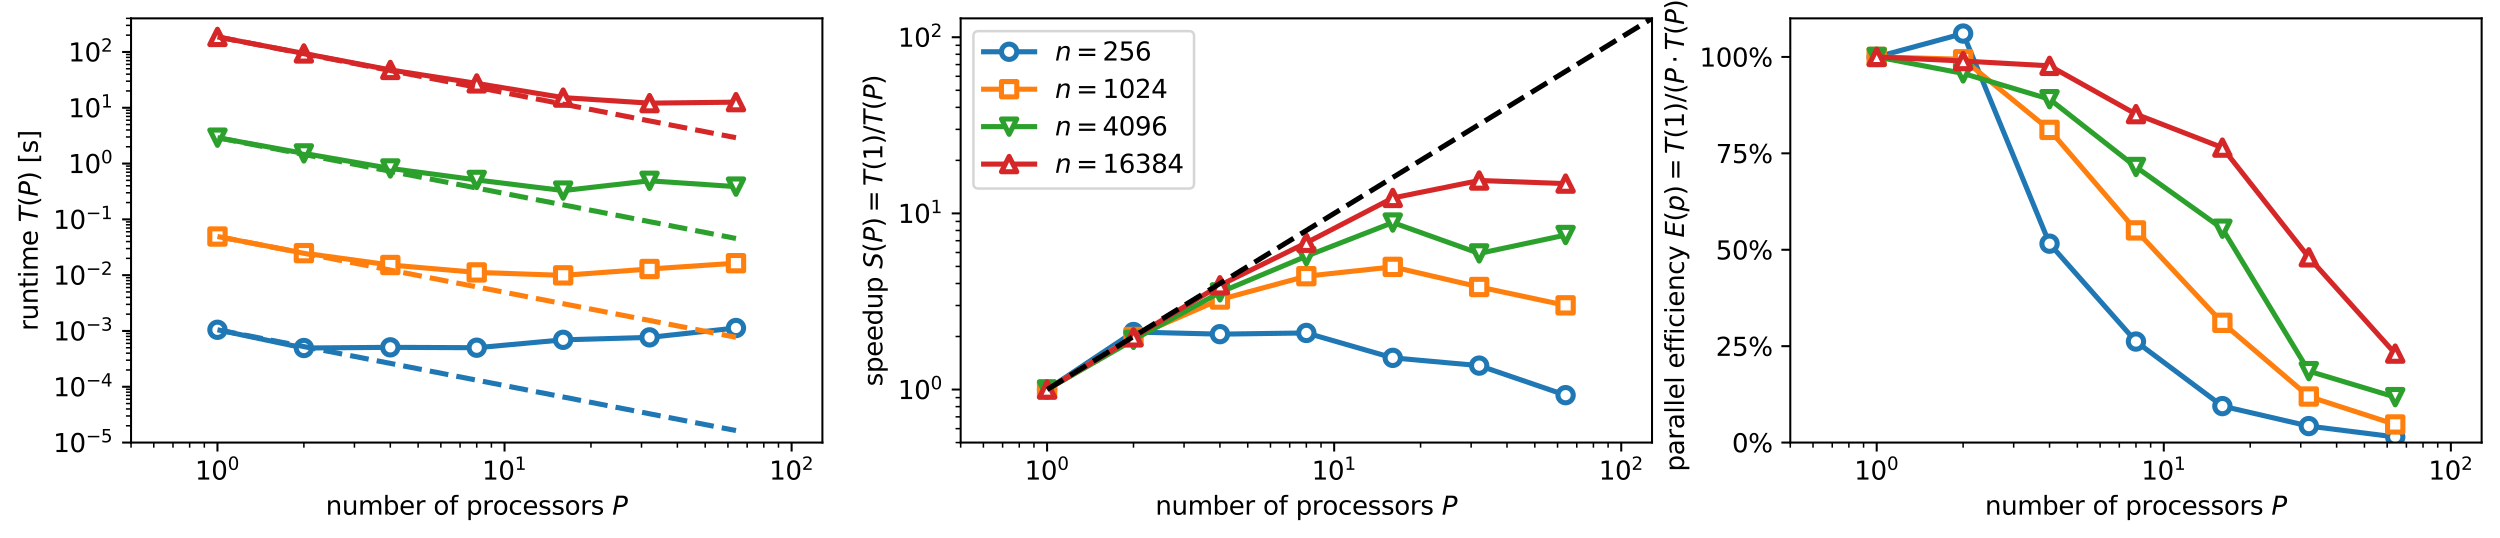 <?xml version="1.0" encoding="utf-8" standalone="no"?>
<!DOCTYPE svg PUBLIC "-//W3C//DTD SVG 1.1//EN"
  "http://www.w3.org/Graphics/SVG/1.1/DTD/svg11.dtd">
<svg xmlns:xlink="http://www.w3.org/1999/xlink" width="980.178pt" height="211.098pt" viewBox="0 0 980.178 211.098" xmlns="http://www.w3.org/2000/svg" version="1.1">
 <defs>
  <style type="text/css">*{stroke-linejoin: round; stroke-linecap: butt}</style>
 </defs>
 <g id="figure_1">
  <g id="patch_1">
   <path d="M 0 211.098 
L 980.178 211.098 
L 980.178 0 
L 0 0 
z
" style="fill: #ffffff"/>
  </g>
  <g id="axes_1">
   <g id="patch_2">
    <path d="M 51.378 173.52 
L 322.437 173.52 
L 322.437 7.2 
L 51.378 7.2 
z
" style="fill: #ffffff"/>
   </g>
   <g id="matplotlib.axis_1">
    <g id="xtick_1">
     <g id="line2d_1">
      <defs>
       <path id="mc7bc5e03fa" d="M 0 0 
L 0 3.5 
" style="stroke: #000000; stroke-width: 0.8"/>
      </defs>
      <g>
       <use xlink:href="#mc7bc5e03fa" x="85.26" y="173.52" style="stroke: #000000; stroke-width: 0.8"/>
      </g>
     </g>
     <g id="text_1">
      <!-- $\mathdefault{10^{0}}$ -->
      <g transform="translate(76.46 188.118) scale(0.1 -0.1)">
       <defs>
        <path id="DejaVuSans-31" d="M 794 531 
L 1825 531 
L 1825 4091 
L 703 3866 
L 703 4441 
L 1819 4666 
L 2450 4666 
L 2450 531 
L 3481 531 
L 3481 0 
L 794 0 
L 794 531 
z
" transform="scale(0.016)"/>
        <path id="DejaVuSans-30" d="M 2034 4250 
Q 1547 4250 1301 3770 
Q 1056 3291 1056 2328 
Q 1056 1369 1301 889 
Q 1547 409 2034 409 
Q 2525 409 2770 889 
Q 3016 1369 3016 2328 
Q 3016 3291 2770 3770 
Q 2525 4250 2034 4250 
z
M 2034 4750 
Q 2819 4750 3233 4129 
Q 3647 3509 3647 2328 
Q 3647 1150 3233 529 
Q 2819 -91 2034 -91 
Q 1250 -91 836 529 
Q 422 1150 422 2328 
Q 422 3509 836 4129 
Q 1250 4750 2034 4750 
z
" transform="scale(0.016)"/>
       </defs>
       <use xlink:href="#DejaVuSans-31" transform="translate(0 0.766)"/>
       <use xlink:href="#DejaVuSans-30" transform="translate(63.623 0.766)"/>
       <use xlink:href="#DejaVuSans-30" transform="translate(128.203 39.047) scale(0.7)"/>
      </g>
     </g>
    </g>
    <g id="xtick_2">
     <g id="line2d_2">
      <g>
       <use xlink:href="#mc7bc5e03fa" x="197.815" y="173.52" style="stroke: #000000; stroke-width: 0.8"/>
      </g>
     </g>
     <g id="text_2">
      <!-- $\mathdefault{10^{1}}$ -->
      <g transform="translate(189.015 188.118) scale(0.1 -0.1)">
       <use xlink:href="#DejaVuSans-31" transform="translate(0 0.684)"/>
       <use xlink:href="#DejaVuSans-30" transform="translate(63.623 0.684)"/>
       <use xlink:href="#DejaVuSans-31" transform="translate(128.203 38.966) scale(0.7)"/>
      </g>
     </g>
    </g>
    <g id="xtick_3">
     <g id="line2d_3">
      <g>
       <use xlink:href="#mc7bc5e03fa" x="310.37" y="173.52" style="stroke: #000000; stroke-width: 0.8"/>
      </g>
     </g>
     <g id="text_3">
      <!-- $\mathdefault{10^{2}}$ -->
      <g transform="translate(301.57 188.118) scale(0.1 -0.1)">
       <defs>
        <path id="DejaVuSans-32" d="M 1228 531 
L 3431 531 
L 3431 0 
L 469 0 
L 469 531 
Q 828 903 1448 1529 
Q 2069 2156 2228 2338 
Q 2531 2678 2651 2914 
Q 2772 3150 2772 3378 
Q 2772 3750 2511 3984 
Q 2250 4219 1831 4219 
Q 1534 4219 1204 4116 
Q 875 4013 500 3803 
L 500 4441 
Q 881 4594 1212 4672 
Q 1544 4750 1819 4750 
Q 2544 4750 2975 4387 
Q 3406 4025 3406 3419 
Q 3406 3131 3298 2873 
Q 3191 2616 2906 2266 
Q 2828 2175 2409 1742 
Q 1991 1309 1228 531 
z
" transform="scale(0.016)"/>
       </defs>
       <use xlink:href="#DejaVuSans-31" transform="translate(0 0.766)"/>
       <use xlink:href="#DejaVuSans-30" transform="translate(63.623 0.766)"/>
       <use xlink:href="#DejaVuSans-32" transform="translate(128.203 39.047) scale(0.7)"/>
      </g>
     </g>
    </g>
    <g id="xtick_4">
     <g id="line2d_4">
      <defs>
       <path id="m15b3072a50" d="M 0 0 
L 0 2 
" style="stroke: #000000; stroke-width: 0.6"/>
      </defs>
      <g>
       <use xlink:href="#m15b3072a50" x="51.378" y="173.52" style="stroke: #000000; stroke-width: 0.6"/>
      </g>
     </g>
    </g>
    <g id="xtick_5">
     <g id="line2d_5">
      <g>
       <use xlink:href="#m15b3072a50" x="60.29" y="173.52" style="stroke: #000000; stroke-width: 0.6"/>
      </g>
     </g>
    </g>
    <g id="xtick_6">
     <g id="line2d_6">
      <g>
       <use xlink:href="#m15b3072a50" x="67.826" y="173.52" style="stroke: #000000; stroke-width: 0.6"/>
      </g>
     </g>
    </g>
    <g id="xtick_7">
     <g id="line2d_7">
      <g>
       <use xlink:href="#m15b3072a50" x="74.353" y="173.52" style="stroke: #000000; stroke-width: 0.6"/>
      </g>
     </g>
    </g>
    <g id="xtick_8">
     <g id="line2d_8">
      <g>
       <use xlink:href="#m15b3072a50" x="80.11" y="173.52" style="stroke: #000000; stroke-width: 0.6"/>
      </g>
     </g>
    </g>
    <g id="xtick_9">
     <g id="line2d_9">
      <g>
       <use xlink:href="#m15b3072a50" x="119.143" y="173.52" style="stroke: #000000; stroke-width: 0.6"/>
      </g>
     </g>
    </g>
    <g id="xtick_10">
     <g id="line2d_10">
      <g>
       <use xlink:href="#m15b3072a50" x="138.963" y="173.52" style="stroke: #000000; stroke-width: 0.6"/>
      </g>
     </g>
    </g>
    <g id="xtick_11">
     <g id="line2d_11">
      <g>
       <use xlink:href="#m15b3072a50" x="153.025" y="173.52" style="stroke: #000000; stroke-width: 0.6"/>
      </g>
     </g>
    </g>
    <g id="xtick_12">
     <g id="line2d_12">
      <g>
       <use xlink:href="#m15b3072a50" x="163.933" y="173.52" style="stroke: #000000; stroke-width: 0.6"/>
      </g>
     </g>
    </g>
    <g id="xtick_13">
     <g id="line2d_13">
      <g>
       <use xlink:href="#m15b3072a50" x="172.845" y="173.52" style="stroke: #000000; stroke-width: 0.6"/>
      </g>
     </g>
    </g>
    <g id="xtick_14">
     <g id="line2d_14">
      <g>
       <use xlink:href="#m15b3072a50" x="180.38" y="173.52" style="stroke: #000000; stroke-width: 0.6"/>
      </g>
     </g>
    </g>
    <g id="xtick_15">
     <g id="line2d_15">
      <g>
       <use xlink:href="#m15b3072a50" x="186.908" y="173.52" style="stroke: #000000; stroke-width: 0.6"/>
      </g>
     </g>
    </g>
    <g id="xtick_16">
     <g id="line2d_16">
      <g>
       <use xlink:href="#m15b3072a50" x="192.665" y="173.52" style="stroke: #000000; stroke-width: 0.6"/>
      </g>
     </g>
    </g>
    <g id="xtick_17">
     <g id="line2d_17">
      <g>
       <use xlink:href="#m15b3072a50" x="231.698" y="173.52" style="stroke: #000000; stroke-width: 0.6"/>
      </g>
     </g>
    </g>
    <g id="xtick_18">
     <g id="line2d_18">
      <g>
       <use xlink:href="#m15b3072a50" x="251.517" y="173.52" style="stroke: #000000; stroke-width: 0.6"/>
      </g>
     </g>
    </g>
    <g id="xtick_19">
     <g id="line2d_19">
      <g>
       <use xlink:href="#m15b3072a50" x="265.58" y="173.52" style="stroke: #000000; stroke-width: 0.6"/>
      </g>
     </g>
    </g>
    <g id="xtick_20">
     <g id="line2d_20">
      <g>
       <use xlink:href="#m15b3072a50" x="276.488" y="173.52" style="stroke: #000000; stroke-width: 0.6"/>
      </g>
     </g>
    </g>
    <g id="xtick_21">
     <g id="line2d_21">
      <g>
       <use xlink:href="#m15b3072a50" x="285.4" y="173.52" style="stroke: #000000; stroke-width: 0.6"/>
      </g>
     </g>
    </g>
    <g id="xtick_22">
     <g id="line2d_22">
      <g>
       <use xlink:href="#m15b3072a50" x="292.935" y="173.52" style="stroke: #000000; stroke-width: 0.6"/>
      </g>
     </g>
    </g>
    <g id="xtick_23">
     <g id="line2d_23">
      <g>
       <use xlink:href="#m15b3072a50" x="299.462" y="173.52" style="stroke: #000000; stroke-width: 0.6"/>
      </g>
     </g>
    </g>
    <g id="xtick_24">
     <g id="line2d_24">
      <g>
       <use xlink:href="#m15b3072a50" x="305.22" y="173.52" style="stroke: #000000; stroke-width: 0.6"/>
      </g>
     </g>
    </g>
    <g id="text_4">
     <!-- number of processors $P$ -->
     <g transform="translate(127.708 201.798) scale(0.1 -0.1)">
      <defs>
       <path id="DejaVuSans-6e" d="M 3513 2113 
L 3513 0 
L 2938 0 
L 2938 2094 
Q 2938 2591 2744 2837 
Q 2550 3084 2163 3084 
Q 1697 3084 1428 2787 
Q 1159 2491 1159 1978 
L 1159 0 
L 581 0 
L 581 3500 
L 1159 3500 
L 1159 2956 
Q 1366 3272 1645 3428 
Q 1925 3584 2291 3584 
Q 2894 3584 3203 3211 
Q 3513 2838 3513 2113 
z
" transform="scale(0.016)"/>
       <path id="DejaVuSans-75" d="M 544 1381 
L 544 3500 
L 1119 3500 
L 1119 1403 
Q 1119 906 1312 657 
Q 1506 409 1894 409 
Q 2359 409 2629 706 
Q 2900 1003 2900 1516 
L 2900 3500 
L 3475 3500 
L 3475 0 
L 2900 0 
L 2900 538 
Q 2691 219 2414 64 
Q 2138 -91 1772 -91 
Q 1169 -91 856 284 
Q 544 659 544 1381 
z
M 1991 3584 
L 1991 3584 
z
" transform="scale(0.016)"/>
       <path id="DejaVuSans-6d" d="M 3328 2828 
Q 3544 3216 3844 3400 
Q 4144 3584 4550 3584 
Q 5097 3584 5394 3201 
Q 5691 2819 5691 2113 
L 5691 0 
L 5113 0 
L 5113 2094 
Q 5113 2597 4934 2840 
Q 4756 3084 4391 3084 
Q 3944 3084 3684 2787 
Q 3425 2491 3425 1978 
L 3425 0 
L 2847 0 
L 2847 2094 
Q 2847 2600 2669 2842 
Q 2491 3084 2119 3084 
Q 1678 3084 1418 2786 
Q 1159 2488 1159 1978 
L 1159 0 
L 581 0 
L 581 3500 
L 1159 3500 
L 1159 2956 
Q 1356 3278 1631 3431 
Q 1906 3584 2284 3584 
Q 2666 3584 2933 3390 
Q 3200 3197 3328 2828 
z
" transform="scale(0.016)"/>
       <path id="DejaVuSans-62" d="M 3116 1747 
Q 3116 2381 2855 2742 
Q 2594 3103 2138 3103 
Q 1681 3103 1420 2742 
Q 1159 2381 1159 1747 
Q 1159 1113 1420 752 
Q 1681 391 2138 391 
Q 2594 391 2855 752 
Q 3116 1113 3116 1747 
z
M 1159 2969 
Q 1341 3281 1617 3432 
Q 1894 3584 2278 3584 
Q 2916 3584 3314 3078 
Q 3713 2572 3713 1747 
Q 3713 922 3314 415 
Q 2916 -91 2278 -91 
Q 1894 -91 1617 61 
Q 1341 213 1159 525 
L 1159 0 
L 581 0 
L 581 4863 
L 1159 4863 
L 1159 2969 
z
" transform="scale(0.016)"/>
       <path id="DejaVuSans-65" d="M 3597 1894 
L 3597 1613 
L 953 1613 
Q 991 1019 1311 708 
Q 1631 397 2203 397 
Q 2534 397 2845 478 
Q 3156 559 3463 722 
L 3463 178 
Q 3153 47 2828 -22 
Q 2503 -91 2169 -91 
Q 1331 -91 842 396 
Q 353 884 353 1716 
Q 353 2575 817 3079 
Q 1281 3584 2069 3584 
Q 2775 3584 3186 3129 
Q 3597 2675 3597 1894 
z
M 3022 2063 
Q 3016 2534 2758 2815 
Q 2500 3097 2075 3097 
Q 1594 3097 1305 2825 
Q 1016 2553 972 2059 
L 3022 2063 
z
" transform="scale(0.016)"/>
       <path id="DejaVuSans-72" d="M 2631 2963 
Q 2534 3019 2420 3045 
Q 2306 3072 2169 3072 
Q 1681 3072 1420 2755 
Q 1159 2438 1159 1844 
L 1159 0 
L 581 0 
L 581 3500 
L 1159 3500 
L 1159 2956 
Q 1341 3275 1631 3429 
Q 1922 3584 2338 3584 
Q 2397 3584 2469 3576 
Q 2541 3569 2628 3553 
L 2631 2963 
z
" transform="scale(0.016)"/>
       <path id="DejaVuSans-20" transform="scale(0.016)"/>
       <path id="DejaVuSans-6f" d="M 1959 3097 
Q 1497 3097 1228 2736 
Q 959 2375 959 1747 
Q 959 1119 1226 758 
Q 1494 397 1959 397 
Q 2419 397 2687 759 
Q 2956 1122 2956 1747 
Q 2956 2369 2687 2733 
Q 2419 3097 1959 3097 
z
M 1959 3584 
Q 2709 3584 3137 3096 
Q 3566 2609 3566 1747 
Q 3566 888 3137 398 
Q 2709 -91 1959 -91 
Q 1206 -91 779 398 
Q 353 888 353 1747 
Q 353 2609 779 3096 
Q 1206 3584 1959 3584 
z
" transform="scale(0.016)"/>
       <path id="DejaVuSans-66" d="M 2375 4863 
L 2375 4384 
L 1825 4384 
Q 1516 4384 1395 4259 
Q 1275 4134 1275 3809 
L 1275 3500 
L 2222 3500 
L 2222 3053 
L 1275 3053 
L 1275 0 
L 697 0 
L 697 3053 
L 147 3053 
L 147 3500 
L 697 3500 
L 697 3744 
Q 697 4328 969 4595 
Q 1241 4863 1831 4863 
L 2375 4863 
z
" transform="scale(0.016)"/>
       <path id="DejaVuSans-70" d="M 1159 525 
L 1159 -1331 
L 581 -1331 
L 581 3500 
L 1159 3500 
L 1159 2969 
Q 1341 3281 1617 3432 
Q 1894 3584 2278 3584 
Q 2916 3584 3314 3078 
Q 3713 2572 3713 1747 
Q 3713 922 3314 415 
Q 2916 -91 2278 -91 
Q 1894 -91 1617 61 
Q 1341 213 1159 525 
z
M 3116 1747 
Q 3116 2381 2855 2742 
Q 2594 3103 2138 3103 
Q 1681 3103 1420 2742 
Q 1159 2381 1159 1747 
Q 1159 1113 1420 752 
Q 1681 391 2138 391 
Q 2594 391 2855 752 
Q 3116 1113 3116 1747 
z
" transform="scale(0.016)"/>
       <path id="DejaVuSans-63" d="M 3122 3366 
L 3122 2828 
Q 2878 2963 2633 3030 
Q 2388 3097 2138 3097 
Q 1578 3097 1268 2742 
Q 959 2388 959 1747 
Q 959 1106 1268 751 
Q 1578 397 2138 397 
Q 2388 397 2633 464 
Q 2878 531 3122 666 
L 3122 134 
Q 2881 22 2623 -34 
Q 2366 -91 2075 -91 
Q 1284 -91 818 406 
Q 353 903 353 1747 
Q 353 2603 823 3093 
Q 1294 3584 2113 3584 
Q 2378 3584 2631 3529 
Q 2884 3475 3122 3366 
z
" transform="scale(0.016)"/>
       <path id="DejaVuSans-73" d="M 2834 3397 
L 2834 2853 
Q 2591 2978 2328 3040 
Q 2066 3103 1784 3103 
Q 1356 3103 1142 2972 
Q 928 2841 928 2578 
Q 928 2378 1081 2264 
Q 1234 2150 1697 2047 
L 1894 2003 
Q 2506 1872 2764 1633 
Q 3022 1394 3022 966 
Q 3022 478 2636 193 
Q 2250 -91 1575 -91 
Q 1294 -91 989 -36 
Q 684 19 347 128 
L 347 722 
Q 666 556 975 473 
Q 1284 391 1588 391 
Q 1994 391 2212 530 
Q 2431 669 2431 922 
Q 2431 1156 2273 1281 
Q 2116 1406 1581 1522 
L 1381 1569 
Q 847 1681 609 1914 
Q 372 2147 372 2553 
Q 372 3047 722 3315 
Q 1072 3584 1716 3584 
Q 2034 3584 2315 3537 
Q 2597 3491 2834 3397 
z
" transform="scale(0.016)"/>
       <path id="DejaVuSans-Oblique-50" d="M 1081 4666 
L 2541 4666 
Q 3178 4666 3512 4369 
Q 3847 4072 3847 3500 
Q 3847 2731 3353 2303 
Q 2859 1875 1966 1875 
L 1172 1875 
L 806 0 
L 172 0 
L 1081 4666 
z
M 1613 4147 
L 1275 2394 
L 2069 2394 
Q 2606 2394 2893 2669 
Q 3181 2944 3181 3456 
Q 3181 3784 2986 3965 
Q 2791 4147 2438 4147 
L 1613 4147 
z
" transform="scale(0.016)"/>
      </defs>
      <use xlink:href="#DejaVuSans-6e" transform="translate(0 0.016)"/>
      <use xlink:href="#DejaVuSans-75" transform="translate(63.379 0.016)"/>
      <use xlink:href="#DejaVuSans-6d" transform="translate(126.758 0.016)"/>
      <use xlink:href="#DejaVuSans-62" transform="translate(224.17 0.016)"/>
      <use xlink:href="#DejaVuSans-65" transform="translate(287.646 0.016)"/>
      <use xlink:href="#DejaVuSans-72" transform="translate(349.17 0.016)"/>
      <use xlink:href="#DejaVuSans-20" transform="translate(390.283 0.016)"/>
      <use xlink:href="#DejaVuSans-6f" transform="translate(422.07 0.016)"/>
      <use xlink:href="#DejaVuSans-66" transform="translate(483.252 0.016)"/>
      <use xlink:href="#DejaVuSans-20" transform="translate(518.457 0.016)"/>
      <use xlink:href="#DejaVuSans-70" transform="translate(550.244 0.016)"/>
      <use xlink:href="#DejaVuSans-72" transform="translate(613.721 0.016)"/>
      <use xlink:href="#DejaVuSans-6f" transform="translate(654.834 0.016)"/>
      <use xlink:href="#DejaVuSans-63" transform="translate(716.016 0.016)"/>
      <use xlink:href="#DejaVuSans-65" transform="translate(770.996 0.016)"/>
      <use xlink:href="#DejaVuSans-73" transform="translate(832.52 0.016)"/>
      <use xlink:href="#DejaVuSans-73" transform="translate(884.619 0.016)"/>
      <use xlink:href="#DejaVuSans-6f" transform="translate(936.719 0.016)"/>
      <use xlink:href="#DejaVuSans-72" transform="translate(997.9 0.016)"/>
      <use xlink:href="#DejaVuSans-73" transform="translate(1039.014 0.016)"/>
      <use xlink:href="#DejaVuSans-20" transform="translate(1091.113 0.016)"/>
      <use xlink:href="#DejaVuSans-Oblique-50" transform="translate(1122.9 0.016)"/>
     </g>
    </g>
   </g>
   <g id="matplotlib.axis_2">
    <g id="ytick_1">
     <g id="line2d_25">
      <defs>
       <path id="mfe339aa6a1" d="M 0 0 
L -3.5 0 
" style="stroke: #000000; stroke-width: 0.8"/>
      </defs>
      <g>
       <use xlink:href="#mfe339aa6a1" x="51.378" y="173.52" style="stroke: #000000; stroke-width: 0.8"/>
      </g>
     </g>
     <g id="text_5">
      <!-- $\mathdefault{10^{-5}}$ -->
      <g transform="translate(20.878 177.319) scale(0.1 -0.1)">
       <defs>
        <path id="DejaVuSans-2212" d="M 678 2272 
L 4684 2272 
L 4684 1741 
L 678 1741 
L 678 2272 
z
" transform="scale(0.016)"/>
        <path id="DejaVuSans-35" d="M 691 4666 
L 3169 4666 
L 3169 4134 
L 1269 4134 
L 1269 2991 
Q 1406 3038 1543 3061 
Q 1681 3084 1819 3084 
Q 2600 3084 3056 2656 
Q 3513 2228 3513 1497 
Q 3513 744 3044 326 
Q 2575 -91 1722 -91 
Q 1428 -91 1123 -41 
Q 819 9 494 109 
L 494 744 
Q 775 591 1075 516 
Q 1375 441 1709 441 
Q 2250 441 2565 725 
Q 2881 1009 2881 1497 
Q 2881 1984 2565 2268 
Q 2250 2553 1709 2553 
Q 1456 2553 1204 2497 
Q 953 2441 691 2322 
L 691 4666 
z
" transform="scale(0.016)"/>
       </defs>
       <use xlink:href="#DejaVuSans-31" transform="translate(0 0.684)"/>
       <use xlink:href="#DejaVuSans-30" transform="translate(63.623 0.684)"/>
       <use xlink:href="#DejaVuSans-2212" transform="translate(128.203 38.966) scale(0.7)"/>
       <use xlink:href="#DejaVuSans-35" transform="translate(186.855 38.966) scale(0.7)"/>
      </g>
     </g>
    </g>
    <g id="ytick_2">
     <g id="line2d_26">
      <g>
       <use xlink:href="#mfe339aa6a1" x="51.378" y="151.642" style="stroke: #000000; stroke-width: 0.8"/>
      </g>
     </g>
     <g id="text_6">
      <!-- $\mathdefault{10^{-4}}$ -->
      <g transform="translate(20.878 155.441) scale(0.1 -0.1)">
       <defs>
        <path id="DejaVuSans-34" d="M 2419 4116 
L 825 1625 
L 2419 1625 
L 2419 4116 
z
M 2253 4666 
L 3047 4666 
L 3047 1625 
L 3713 1625 
L 3713 1100 
L 3047 1100 
L 3047 0 
L 2419 0 
L 2419 1100 
L 313 1100 
L 313 1709 
L 2253 4666 
z
" transform="scale(0.016)"/>
       </defs>
       <use xlink:href="#DejaVuSans-31" transform="translate(0 0.684)"/>
       <use xlink:href="#DejaVuSans-30" transform="translate(63.623 0.684)"/>
       <use xlink:href="#DejaVuSans-2212" transform="translate(128.203 38.966) scale(0.7)"/>
       <use xlink:href="#DejaVuSans-34" transform="translate(186.855 38.966) scale(0.7)"/>
      </g>
     </g>
    </g>
    <g id="ytick_3">
     <g id="line2d_27">
      <g>
       <use xlink:href="#mfe339aa6a1" x="51.378" y="129.763" style="stroke: #000000; stroke-width: 0.8"/>
      </g>
     </g>
     <g id="text_7">
      <!-- $\mathdefault{10^{-3}}$ -->
      <g transform="translate(20.878 133.563) scale(0.1 -0.1)">
       <defs>
        <path id="DejaVuSans-33" d="M 2597 2516 
Q 3050 2419 3304 2112 
Q 3559 1806 3559 1356 
Q 3559 666 3084 287 
Q 2609 -91 1734 -91 
Q 1441 -91 1130 -33 
Q 819 25 488 141 
L 488 750 
Q 750 597 1062 519 
Q 1375 441 1716 441 
Q 2309 441 2620 675 
Q 2931 909 2931 1356 
Q 2931 1769 2642 2001 
Q 2353 2234 1838 2234 
L 1294 2234 
L 1294 2753 
L 1863 2753 
Q 2328 2753 2575 2939 
Q 2822 3125 2822 3475 
Q 2822 3834 2567 4026 
Q 2313 4219 1838 4219 
Q 1578 4219 1281 4162 
Q 984 4106 628 3988 
L 628 4550 
Q 988 4650 1302 4700 
Q 1616 4750 1894 4750 
Q 2613 4750 3031 4423 
Q 3450 4097 3450 3541 
Q 3450 3153 3228 2886 
Q 3006 2619 2597 2516 
z
" transform="scale(0.016)"/>
       </defs>
       <use xlink:href="#DejaVuSans-31" transform="translate(0 0.766)"/>
       <use xlink:href="#DejaVuSans-30" transform="translate(63.623 0.766)"/>
       <use xlink:href="#DejaVuSans-2212" transform="translate(128.203 39.047) scale(0.7)"/>
       <use xlink:href="#DejaVuSans-33" transform="translate(186.855 39.047) scale(0.7)"/>
      </g>
     </g>
    </g>
    <g id="ytick_4">
     <g id="line2d_28">
      <g>
       <use xlink:href="#mfe339aa6a1" x="51.378" y="107.885" style="stroke: #000000; stroke-width: 0.8"/>
      </g>
     </g>
     <g id="text_8">
      <!-- $\mathdefault{10^{-2}}$ -->
      <g transform="translate(20.878 111.684) scale(0.1 -0.1)">
       <use xlink:href="#DejaVuSans-31" transform="translate(0 0.766)"/>
       <use xlink:href="#DejaVuSans-30" transform="translate(63.623 0.766)"/>
       <use xlink:href="#DejaVuSans-2212" transform="translate(128.203 39.047) scale(0.7)"/>
       <use xlink:href="#DejaVuSans-32" transform="translate(186.855 39.047) scale(0.7)"/>
      </g>
     </g>
    </g>
    <g id="ytick_5">
     <g id="line2d_29">
      <g>
       <use xlink:href="#mfe339aa6a1" x="51.378" y="86.007" style="stroke: #000000; stroke-width: 0.8"/>
      </g>
     </g>
     <g id="text_9">
      <!-- $\mathdefault{10^{-1}}$ -->
      <g transform="translate(20.878 89.806) scale(0.1 -0.1)">
       <use xlink:href="#DejaVuSans-31" transform="translate(0 0.684)"/>
       <use xlink:href="#DejaVuSans-30" transform="translate(63.623 0.684)"/>
       <use xlink:href="#DejaVuSans-2212" transform="translate(128.203 38.966) scale(0.7)"/>
       <use xlink:href="#DejaVuSans-31" transform="translate(186.855 38.966) scale(0.7)"/>
      </g>
     </g>
    </g>
    <g id="ytick_6">
     <g id="line2d_30">
      <g>
       <use xlink:href="#mfe339aa6a1" x="51.378" y="64.129" style="stroke: #000000; stroke-width: 0.8"/>
      </g>
     </g>
     <g id="text_10">
      <!-- $\mathdefault{10^{0}}$ -->
      <g transform="translate(26.778 67.928) scale(0.1 -0.1)">
       <use xlink:href="#DejaVuSans-31" transform="translate(0 0.766)"/>
       <use xlink:href="#DejaVuSans-30" transform="translate(63.623 0.766)"/>
       <use xlink:href="#DejaVuSans-30" transform="translate(128.203 39.047) scale(0.7)"/>
      </g>
     </g>
    </g>
    <g id="ytick_7">
     <g id="line2d_31">
      <g>
       <use xlink:href="#mfe339aa6a1" x="51.378" y="42.25" style="stroke: #000000; stroke-width: 0.8"/>
      </g>
     </g>
     <g id="text_11">
      <!-- $\mathdefault{10^{1}}$ -->
      <g transform="translate(26.778 46.05) scale(0.1 -0.1)">
       <use xlink:href="#DejaVuSans-31" transform="translate(0 0.684)"/>
       <use xlink:href="#DejaVuSans-30" transform="translate(63.623 0.684)"/>
       <use xlink:href="#DejaVuSans-31" transform="translate(128.203 38.966) scale(0.7)"/>
      </g>
     </g>
    </g>
    <g id="ytick_8">
     <g id="line2d_32">
      <g>
       <use xlink:href="#mfe339aa6a1" x="51.378" y="20.372" style="stroke: #000000; stroke-width: 0.8"/>
      </g>
     </g>
     <g id="text_12">
      <!-- $\mathdefault{10^{2}}$ -->
      <g transform="translate(26.778 24.171) scale(0.1 -0.1)">
       <use xlink:href="#DejaVuSans-31" transform="translate(0 0.766)"/>
       <use xlink:href="#DejaVuSans-30" transform="translate(63.623 0.766)"/>
       <use xlink:href="#DejaVuSans-32" transform="translate(128.203 39.047) scale(0.7)"/>
      </g>
     </g>
    </g>
    <g id="ytick_9">
     <g id="line2d_33">
      <defs>
       <path id="mbb44cc0379" d="M 0 0 
L -2 0 
" style="stroke: #000000; stroke-width: 0.6"/>
      </defs>
      <g>
       <use xlink:href="#mbb44cc0379" x="51.378" y="166.934" style="stroke: #000000; stroke-width: 0.6"/>
      </g>
     </g>
    </g>
    <g id="ytick_10">
     <g id="line2d_34">
      <g>
       <use xlink:href="#mbb44cc0379" x="51.378" y="163.081" style="stroke: #000000; stroke-width: 0.6"/>
      </g>
     </g>
    </g>
    <g id="ytick_11">
     <g id="line2d_35">
      <g>
       <use xlink:href="#mbb44cc0379" x="51.378" y="160.348" style="stroke: #000000; stroke-width: 0.6"/>
      </g>
     </g>
    </g>
    <g id="ytick_12">
     <g id="line2d_36">
      <g>
       <use xlink:href="#mbb44cc0379" x="51.378" y="158.228" style="stroke: #000000; stroke-width: 0.6"/>
      </g>
     </g>
    </g>
    <g id="ytick_13">
     <g id="line2d_37">
      <g>
       <use xlink:href="#mbb44cc0379" x="51.378" y="156.495" style="stroke: #000000; stroke-width: 0.6"/>
      </g>
     </g>
    </g>
    <g id="ytick_14">
     <g id="line2d_38">
      <g>
       <use xlink:href="#mbb44cc0379" x="51.378" y="155.031" style="stroke: #000000; stroke-width: 0.6"/>
      </g>
     </g>
    </g>
    <g id="ytick_15">
     <g id="line2d_39">
      <g>
       <use xlink:href="#mbb44cc0379" x="51.378" y="153.762" style="stroke: #000000; stroke-width: 0.6"/>
      </g>
     </g>
    </g>
    <g id="ytick_16">
     <g id="line2d_40">
      <g>
       <use xlink:href="#mbb44cc0379" x="51.378" y="152.643" style="stroke: #000000; stroke-width: 0.6"/>
      </g>
     </g>
    </g>
    <g id="ytick_17">
     <g id="line2d_41">
      <g>
       <use xlink:href="#mbb44cc0379" x="51.378" y="145.056" style="stroke: #000000; stroke-width: 0.6"/>
      </g>
     </g>
    </g>
    <g id="ytick_18">
     <g id="line2d_42">
      <g>
       <use xlink:href="#mbb44cc0379" x="51.378" y="141.203" style="stroke: #000000; stroke-width: 0.6"/>
      </g>
     </g>
    </g>
    <g id="ytick_19">
     <g id="line2d_43">
      <g>
       <use xlink:href="#mbb44cc0379" x="51.378" y="138.47" style="stroke: #000000; stroke-width: 0.6"/>
      </g>
     </g>
    </g>
    <g id="ytick_20">
     <g id="line2d_44">
      <g>
       <use xlink:href="#mbb44cc0379" x="51.378" y="136.349" style="stroke: #000000; stroke-width: 0.6"/>
      </g>
     </g>
    </g>
    <g id="ytick_21">
     <g id="line2d_45">
      <g>
       <use xlink:href="#mbb44cc0379" x="51.378" y="134.617" style="stroke: #000000; stroke-width: 0.6"/>
      </g>
     </g>
    </g>
    <g id="ytick_22">
     <g id="line2d_46">
      <g>
       <use xlink:href="#mbb44cc0379" x="51.378" y="133.152" style="stroke: #000000; stroke-width: 0.6"/>
      </g>
     </g>
    </g>
    <g id="ytick_23">
     <g id="line2d_47">
      <g>
       <use xlink:href="#mbb44cc0379" x="51.378" y="131.884" style="stroke: #000000; stroke-width: 0.6"/>
      </g>
     </g>
    </g>
    <g id="ytick_24">
     <g id="line2d_48">
      <g>
       <use xlink:href="#mbb44cc0379" x="51.378" y="130.765" style="stroke: #000000; stroke-width: 0.6"/>
      </g>
     </g>
    </g>
    <g id="ytick_25">
     <g id="line2d_49">
      <g>
       <use xlink:href="#mbb44cc0379" x="51.378" y="123.177" style="stroke: #000000; stroke-width: 0.6"/>
      </g>
     </g>
    </g>
    <g id="ytick_26">
     <g id="line2d_50">
      <g>
       <use xlink:href="#mbb44cc0379" x="51.378" y="119.325" style="stroke: #000000; stroke-width: 0.6"/>
      </g>
     </g>
    </g>
    <g id="ytick_27">
     <g id="line2d_51">
      <g>
       <use xlink:href="#mbb44cc0379" x="51.378" y="116.591" style="stroke: #000000; stroke-width: 0.6"/>
      </g>
     </g>
    </g>
    <g id="ytick_28">
     <g id="line2d_52">
      <g>
       <use xlink:href="#mbb44cc0379" x="51.378" y="114.471" style="stroke: #000000; stroke-width: 0.6"/>
      </g>
     </g>
    </g>
    <g id="ytick_29">
     <g id="line2d_53">
      <g>
       <use xlink:href="#mbb44cc0379" x="51.378" y="112.739" style="stroke: #000000; stroke-width: 0.6"/>
      </g>
     </g>
    </g>
    <g id="ytick_30">
     <g id="line2d_54">
      <g>
       <use xlink:href="#mbb44cc0379" x="51.378" y="111.274" style="stroke: #000000; stroke-width: 0.6"/>
      </g>
     </g>
    </g>
    <g id="ytick_31">
     <g id="line2d_55">
      <g>
       <use xlink:href="#mbb44cc0379" x="51.378" y="110.005" style="stroke: #000000; stroke-width: 0.6"/>
      </g>
     </g>
    </g>
    <g id="ytick_32">
     <g id="line2d_56">
      <g>
       <use xlink:href="#mbb44cc0379" x="51.378" y="108.886" style="stroke: #000000; stroke-width: 0.6"/>
      </g>
     </g>
    </g>
    <g id="ytick_33">
     <g id="line2d_57">
      <g>
       <use xlink:href="#mbb44cc0379" x="51.378" y="101.299" style="stroke: #000000; stroke-width: 0.6"/>
      </g>
     </g>
    </g>
    <g id="ytick_34">
     <g id="line2d_58">
      <g>
       <use xlink:href="#mbb44cc0379" x="51.378" y="97.447" style="stroke: #000000; stroke-width: 0.6"/>
      </g>
     </g>
    </g>
    <g id="ytick_35">
     <g id="line2d_59">
      <g>
       <use xlink:href="#mbb44cc0379" x="51.378" y="94.713" style="stroke: #000000; stroke-width: 0.6"/>
      </g>
     </g>
    </g>
    <g id="ytick_36">
     <g id="line2d_60">
      <g>
       <use xlink:href="#mbb44cc0379" x="51.378" y="92.593" style="stroke: #000000; stroke-width: 0.6"/>
      </g>
     </g>
    </g>
    <g id="ytick_37">
     <g id="line2d_61">
      <g>
       <use xlink:href="#mbb44cc0379" x="51.378" y="90.861" style="stroke: #000000; stroke-width: 0.6"/>
      </g>
     </g>
    </g>
    <g id="ytick_38">
     <g id="line2d_62">
      <g>
       <use xlink:href="#mbb44cc0379" x="51.378" y="89.396" style="stroke: #000000; stroke-width: 0.6"/>
      </g>
     </g>
    </g>
    <g id="ytick_39">
     <g id="line2d_63">
      <g>
       <use xlink:href="#mbb44cc0379" x="51.378" y="88.127" style="stroke: #000000; stroke-width: 0.6"/>
      </g>
     </g>
    </g>
    <g id="ytick_40">
     <g id="line2d_64">
      <g>
       <use xlink:href="#mbb44cc0379" x="51.378" y="87.008" style="stroke: #000000; stroke-width: 0.6"/>
      </g>
     </g>
    </g>
    <g id="ytick_41">
     <g id="line2d_65">
      <g>
       <use xlink:href="#mbb44cc0379" x="51.378" y="79.421" style="stroke: #000000; stroke-width: 0.6"/>
      </g>
     </g>
    </g>
    <g id="ytick_42">
     <g id="line2d_66">
      <g>
       <use xlink:href="#mbb44cc0379" x="51.378" y="75.568" style="stroke: #000000; stroke-width: 0.6"/>
      </g>
     </g>
    </g>
    <g id="ytick_43">
     <g id="line2d_67">
      <g>
       <use xlink:href="#mbb44cc0379" x="51.378" y="72.835" style="stroke: #000000; stroke-width: 0.6"/>
      </g>
     </g>
    </g>
    <g id="ytick_44">
     <g id="line2d_68">
      <g>
       <use xlink:href="#mbb44cc0379" x="51.378" y="70.715" style="stroke: #000000; stroke-width: 0.6"/>
      </g>
     </g>
    </g>
    <g id="ytick_45">
     <g id="line2d_69">
      <g>
       <use xlink:href="#mbb44cc0379" x="51.378" y="68.982" style="stroke: #000000; stroke-width: 0.6"/>
      </g>
     </g>
    </g>
    <g id="ytick_46">
     <g id="line2d_70">
      <g>
       <use xlink:href="#mbb44cc0379" x="51.378" y="67.518" style="stroke: #000000; stroke-width: 0.6"/>
      </g>
     </g>
    </g>
    <g id="ytick_47">
     <g id="line2d_71">
      <g>
       <use xlink:href="#mbb44cc0379" x="51.378" y="66.249" style="stroke: #000000; stroke-width: 0.6"/>
      </g>
     </g>
    </g>
    <g id="ytick_48">
     <g id="line2d_72">
      <g>
       <use xlink:href="#mbb44cc0379" x="51.378" y="65.13" style="stroke: #000000; stroke-width: 0.6"/>
      </g>
     </g>
    </g>
    <g id="ytick_49">
     <g id="line2d_73">
      <g>
       <use xlink:href="#mbb44cc0379" x="51.378" y="57.543" style="stroke: #000000; stroke-width: 0.6"/>
      </g>
     </g>
    </g>
    <g id="ytick_50">
     <g id="line2d_74">
      <g>
       <use xlink:href="#mbb44cc0379" x="51.378" y="53.69" style="stroke: #000000; stroke-width: 0.6"/>
      </g>
     </g>
    </g>
    <g id="ytick_51">
     <g id="line2d_75">
      <g>
       <use xlink:href="#mbb44cc0379" x="51.378" y="50.957" style="stroke: #000000; stroke-width: 0.6"/>
      </g>
     </g>
    </g>
    <g id="ytick_52">
     <g id="line2d_76">
      <g>
       <use xlink:href="#mbb44cc0379" x="51.378" y="48.836" style="stroke: #000000; stroke-width: 0.6"/>
      </g>
     </g>
    </g>
    <g id="ytick_53">
     <g id="line2d_77">
      <g>
       <use xlink:href="#mbb44cc0379" x="51.378" y="47.104" style="stroke: #000000; stroke-width: 0.6"/>
      </g>
     </g>
    </g>
    <g id="ytick_54">
     <g id="line2d_78">
      <g>
       <use xlink:href="#mbb44cc0379" x="51.378" y="45.639" style="stroke: #000000; stroke-width: 0.6"/>
      </g>
     </g>
    </g>
    <g id="ytick_55">
     <g id="line2d_79">
      <g>
       <use xlink:href="#mbb44cc0379" x="51.378" y="44.371" style="stroke: #000000; stroke-width: 0.6"/>
      </g>
     </g>
    </g>
    <g id="ytick_56">
     <g id="line2d_80">
      <g>
       <use xlink:href="#mbb44cc0379" x="51.378" y="43.251" style="stroke: #000000; stroke-width: 0.6"/>
      </g>
     </g>
    </g>
    <g id="ytick_57">
     <g id="line2d_81">
      <g>
       <use xlink:href="#mbb44cc0379" x="51.378" y="35.664" style="stroke: #000000; stroke-width: 0.6"/>
      </g>
     </g>
    </g>
    <g id="ytick_58">
     <g id="line2d_82">
      <g>
       <use xlink:href="#mbb44cc0379" x="51.378" y="31.812" style="stroke: #000000; stroke-width: 0.6"/>
      </g>
     </g>
    </g>
    <g id="ytick_59">
     <g id="line2d_83">
      <g>
       <use xlink:href="#mbb44cc0379" x="51.378" y="29.078" style="stroke: #000000; stroke-width: 0.6"/>
      </g>
     </g>
    </g>
    <g id="ytick_60">
     <g id="line2d_84">
      <g>
       <use xlink:href="#mbb44cc0379" x="51.378" y="26.958" style="stroke: #000000; stroke-width: 0.6"/>
      </g>
     </g>
    </g>
    <g id="ytick_61">
     <g id="line2d_85">
      <g>
       <use xlink:href="#mbb44cc0379" x="51.378" y="25.226" style="stroke: #000000; stroke-width: 0.6"/>
      </g>
     </g>
    </g>
    <g id="ytick_62">
     <g id="line2d_86">
      <g>
       <use xlink:href="#mbb44cc0379" x="51.378" y="23.761" style="stroke: #000000; stroke-width: 0.6"/>
      </g>
     </g>
    </g>
    <g id="ytick_63">
     <g id="line2d_87">
      <g>
       <use xlink:href="#mbb44cc0379" x="51.378" y="22.492" style="stroke: #000000; stroke-width: 0.6"/>
      </g>
     </g>
    </g>
    <g id="ytick_64">
     <g id="line2d_88">
      <g>
       <use xlink:href="#mbb44cc0379" x="51.378" y="21.373" style="stroke: #000000; stroke-width: 0.6"/>
      </g>
     </g>
    </g>
    <g id="ytick_65">
     <g id="line2d_89">
      <g>
       <use xlink:href="#mbb44cc0379" x="51.378" y="13.786" style="stroke: #000000; stroke-width: 0.6"/>
      </g>
     </g>
    </g>
    <g id="ytick_66">
     <g id="line2d_90">
      <g>
       <use xlink:href="#mbb44cc0379" x="51.378" y="9.933" style="stroke: #000000; stroke-width: 0.6"/>
      </g>
     </g>
    </g>
    <g id="ytick_67">
     <g id="line2d_91">
      <g>
       <use xlink:href="#mbb44cc0379" x="51.378" y="7.2" style="stroke: #000000; stroke-width: 0.6"/>
      </g>
     </g>
    </g>
    <g id="text_13">
     <!-- runtime $T(P)$ [s] -->
     <g transform="translate(14.798 129.71) rotate(-90) scale(0.1 -0.1)">
      <defs>
       <path id="DejaVuSans-74" d="M 1172 4494 
L 1172 3500 
L 2356 3500 
L 2356 3053 
L 1172 3053 
L 1172 1153 
Q 1172 725 1289 603 
Q 1406 481 1766 481 
L 2356 481 
L 2356 0 
L 1766 0 
Q 1100 0 847 248 
Q 594 497 594 1153 
L 594 3053 
L 172 3053 
L 172 3500 
L 594 3500 
L 594 4494 
L 1172 4494 
z
" transform="scale(0.016)"/>
       <path id="DejaVuSans-69" d="M 603 3500 
L 1178 3500 
L 1178 0 
L 603 0 
L 603 3500 
z
M 603 4863 
L 1178 4863 
L 1178 4134 
L 603 4134 
L 603 4863 
z
" transform="scale(0.016)"/>
       <path id="DejaVuSans-Oblique-54" d="M 378 4666 
L 4325 4666 
L 4225 4134 
L 2559 4134 
L 1759 0 
L 1125 0 
L 1925 4134 
L 275 4134 
L 378 4666 
z
" transform="scale(0.016)"/>
       <path id="DejaVuSans-28" d="M 1984 4856 
Q 1566 4138 1362 3434 
Q 1159 2731 1159 2009 
Q 1159 1288 1364 580 
Q 1569 -128 1984 -844 
L 1484 -844 
Q 1016 -109 783 600 
Q 550 1309 550 2009 
Q 550 2706 781 3412 
Q 1013 4119 1484 4856 
L 1984 4856 
z
" transform="scale(0.016)"/>
       <path id="DejaVuSans-29" d="M 513 4856 
L 1013 4856 
Q 1481 4119 1714 3412 
Q 1947 2706 1947 2009 
Q 1947 1309 1714 600 
Q 1481 -109 1013 -844 
L 513 -844 
Q 928 -128 1133 580 
Q 1338 1288 1338 2009 
Q 1338 2731 1133 3434 
Q 928 4138 513 4856 
z
" transform="scale(0.016)"/>
       <path id="DejaVuSans-5b" d="M 550 4863 
L 1875 4863 
L 1875 4416 
L 1125 4416 
L 1125 -397 
L 1875 -397 
L 1875 -844 
L 550 -844 
L 550 4863 
z
" transform="scale(0.016)"/>
       <path id="DejaVuSans-5d" d="M 1947 4863 
L 1947 -844 
L 622 -844 
L 622 -397 
L 1369 -397 
L 1369 4416 
L 622 4416 
L 622 4863 
L 1947 4863 
z
" transform="scale(0.016)"/>
      </defs>
      <use xlink:href="#DejaVuSans-72" transform="translate(0 0.016)"/>
      <use xlink:href="#DejaVuSans-75" transform="translate(41.113 0.016)"/>
      <use xlink:href="#DejaVuSans-6e" transform="translate(104.492 0.016)"/>
      <use xlink:href="#DejaVuSans-74" transform="translate(167.871 0.016)"/>
      <use xlink:href="#DejaVuSans-69" transform="translate(207.08 0.016)"/>
      <use xlink:href="#DejaVuSans-6d" transform="translate(234.863 0.016)"/>
      <use xlink:href="#DejaVuSans-65" transform="translate(332.275 0.016)"/>
      <use xlink:href="#DejaVuSans-20" transform="translate(393.799 0.016)"/>
      <use xlink:href="#DejaVuSans-Oblique-54" transform="translate(425.586 0.016)"/>
      <use xlink:href="#DejaVuSans-28" transform="translate(486.67 0.016)"/>
      <use xlink:href="#DejaVuSans-Oblique-50" transform="translate(525.684 0.016)"/>
      <use xlink:href="#DejaVuSans-29" transform="translate(585.986 0.016)"/>
      <use xlink:href="#DejaVuSans-20" transform="translate(625 0.016)"/>
      <use xlink:href="#DejaVuSans-5b" transform="translate(656.787 0.016)"/>
      <use xlink:href="#DejaVuSans-73" transform="translate(695.801 0.016)"/>
      <use xlink:href="#DejaVuSans-5d" transform="translate(747.9 0.016)"/>
     </g>
    </g>
   </g>
   <g id="line2d_92">
    <path d="M 85.26 129.3 
L 119.143 136.445 
L 153.025 136.18 
L 186.908 136.33 
L 220.79 133.234 
L 254.672 132.272 
L 288.555 128.602 
" clip-path="url(#pcfa51677df)" style="fill: none; stroke: #1f77b4; stroke-width: 2; stroke-linecap: square"/>
    <defs>
     <path id="m23cda0d2e9" d="M 0 3 
C 0.796 3 1.559 2.684 2.121 2.121 
C 2.684 1.559 3 0.796 3 0 
C 3 -0.796 2.684 -1.559 2.121 -2.121 
C 1.559 -2.684 0.796 -3 0 -3 
C -0.796 -3 -1.559 -2.684 -2.121 -2.121 
C -2.684 -1.559 -3 -0.796 -3 0 
C -3 0.796 -2.684 1.559 -2.121 2.121 
C -1.559 2.684 -0.796 3 0 3 
z
" style="stroke: #1f77b4; stroke-width: 2"/>
    </defs>
    <g clip-path="url(#pcfa51677df)">
     <use xlink:href="#m23cda0d2e9" x="85.26" y="129.3" style="fill: #ffffff; stroke: #1f77b4; stroke-width: 2"/>
     <use xlink:href="#m23cda0d2e9" x="119.143" y="136.445" style="fill: #ffffff; stroke: #1f77b4; stroke-width: 2"/>
     <use xlink:href="#m23cda0d2e9" x="153.025" y="136.18" style="fill: #ffffff; stroke: #1f77b4; stroke-width: 2"/>
     <use xlink:href="#m23cda0d2e9" x="186.908" y="136.33" style="fill: #ffffff; stroke: #1f77b4; stroke-width: 2"/>
     <use xlink:href="#m23cda0d2e9" x="220.79" y="133.234" style="fill: #ffffff; stroke: #1f77b4; stroke-width: 2"/>
     <use xlink:href="#m23cda0d2e9" x="254.672" y="132.272" style="fill: #ffffff; stroke: #1f77b4; stroke-width: 2"/>
     <use xlink:href="#m23cda0d2e9" x="288.555" y="128.602" style="fill: #ffffff; stroke: #1f77b4; stroke-width: 2"/>
    </g>
   </g>
   <g id="line2d_93">
    <path d="M 85.26 129.3 
L 119.143 135.886 
L 153.025 142.472 
L 186.908 149.058 
L 220.79 155.644 
L 254.672 162.23 
L 288.555 168.816 
" clip-path="url(#pcfa51677df)" style="fill: none; stroke-dasharray: 7.4,3.2; stroke-dashoffset: 0; stroke: #1f77b4; stroke-width: 2"/>
   </g>
   <g id="line2d_94">
    <path d="M 85.26 92.727 
L 119.143 99.255 
L 153.025 103.907 
L 186.908 106.808 
L 220.79 107.961 
L 254.672 105.466 
L 288.555 103.185 
" clip-path="url(#pcfa51677df)" style="fill: none; stroke: #ff7f0e; stroke-width: 2; stroke-linecap: square"/>
    <defs>
     <path id="m5ca809cadc" d="M -3 3 
L 3 3 
L 3 -3 
L -3 -3 
z
" style="stroke: #ff7f0e; stroke-width: 2; stroke-linejoin: miter"/>
    </defs>
    <g clip-path="url(#pcfa51677df)">
     <use xlink:href="#m5ca809cadc" x="85.26" y="92.727" style="fill: #ffffff; stroke: #ff7f0e; stroke-width: 2; stroke-linejoin: miter"/>
     <use xlink:href="#m5ca809cadc" x="119.143" y="99.255" style="fill: #ffffff; stroke: #ff7f0e; stroke-width: 2; stroke-linejoin: miter"/>
     <use xlink:href="#m5ca809cadc" x="153.025" y="103.907" style="fill: #ffffff; stroke: #ff7f0e; stroke-width: 2; stroke-linejoin: miter"/>
     <use xlink:href="#m5ca809cadc" x="186.908" y="106.808" style="fill: #ffffff; stroke: #ff7f0e; stroke-width: 2; stroke-linejoin: miter"/>
     <use xlink:href="#m5ca809cadc" x="220.79" y="107.961" style="fill: #ffffff; stroke: #ff7f0e; stroke-width: 2; stroke-linejoin: miter"/>
     <use xlink:href="#m5ca809cadc" x="254.672" y="105.466" style="fill: #ffffff; stroke: #ff7f0e; stroke-width: 2; stroke-linejoin: miter"/>
     <use xlink:href="#m5ca809cadc" x="288.555" y="103.185" style="fill: #ffffff; stroke: #ff7f0e; stroke-width: 2; stroke-linejoin: miter"/>
    </g>
   </g>
   <g id="line2d_95">
    <path d="M 85.26 92.727 
L 119.143 99.313 
L 153.025 105.899 
L 186.908 112.485 
L 220.79 119.071 
L 254.672 125.657 
L 288.555 132.243 
" clip-path="url(#pcfa51677df)" style="fill: none; stroke-dasharray: 7.4,3.2; stroke-dashoffset: 0; stroke: #ff7f0e; stroke-width: 2"/>
   </g>
   <g id="line2d_96">
    <path d="M 85.26 53.979 
L 119.143 60.15 
L 153.025 66.049 
L 186.908 70.545 
L 220.79 74.72 
L 254.672 70.887 
L 288.555 73.173 
" clip-path="url(#pcfa51677df)" style="fill: none; stroke: #2ca02c; stroke-width: 2; stroke-linecap: square"/>
    <defs>
     <path id="medcfee05c2" d="M -0 3 
L 3 -3 
L -3 -3 
z
" style="stroke: #2ca02c; stroke-width: 2; stroke-linejoin: miter"/>
    </defs>
    <g clip-path="url(#pcfa51677df)">
     <use xlink:href="#medcfee05c2" x="85.26" y="53.979" style="fill: #ffffff; stroke: #2ca02c; stroke-width: 2; stroke-linejoin: miter"/>
     <use xlink:href="#medcfee05c2" x="119.143" y="60.15" style="fill: #ffffff; stroke: #2ca02c; stroke-width: 2; stroke-linejoin: miter"/>
     <use xlink:href="#medcfee05c2" x="153.025" y="66.049" style="fill: #ffffff; stroke: #2ca02c; stroke-width: 2; stroke-linejoin: miter"/>
     <use xlink:href="#medcfee05c2" x="186.908" y="70.545" style="fill: #ffffff; stroke: #2ca02c; stroke-width: 2; stroke-linejoin: miter"/>
     <use xlink:href="#medcfee05c2" x="220.79" y="74.72" style="fill: #ffffff; stroke: #2ca02c; stroke-width: 2; stroke-linejoin: miter"/>
     <use xlink:href="#medcfee05c2" x="254.672" y="70.887" style="fill: #ffffff; stroke: #2ca02c; stroke-width: 2; stroke-linejoin: miter"/>
     <use xlink:href="#medcfee05c2" x="288.555" y="73.173" style="fill: #ffffff; stroke: #2ca02c; stroke-width: 2; stroke-linejoin: miter"/>
    </g>
   </g>
   <g id="line2d_97">
    <path d="M 85.26 53.979 
L 119.143 60.565 
L 153.025 67.151 
L 186.908 73.737 
L 220.79 80.323 
L 254.672 86.91 
L 288.555 93.496 
" clip-path="url(#pcfa51677df)" style="fill: none; stroke-dasharray: 7.4,3.2; stroke-dashoffset: 0; stroke: #2ca02c; stroke-width: 2"/>
   </g>
   <g id="line2d_98">
    <path d="M 85.26 14.476 
L 119.143 20.96 
L 153.025 27.425 
L 186.908 32.708 
L 220.79 38.272 
L 254.672 40.439 
L 288.555 40.054 
" clip-path="url(#pcfa51677df)" style="fill: none; stroke: #d62728; stroke-width: 2; stroke-linecap: square"/>
    <defs>
     <path id="m679d0f977b" d="M 0 -3 
L -3 3 
L 3 3 
z
" style="stroke: #d62728; stroke-width: 2; stroke-linejoin: miter"/>
    </defs>
    <g clip-path="url(#pcfa51677df)">
     <use xlink:href="#m679d0f977b" x="85.26" y="14.476" style="fill: #ffffff; stroke: #d62728; stroke-width: 2; stroke-linejoin: miter"/>
     <use xlink:href="#m679d0f977b" x="119.143" y="20.96" style="fill: #ffffff; stroke: #d62728; stroke-width: 2; stroke-linejoin: miter"/>
     <use xlink:href="#m679d0f977b" x="153.025" y="27.425" style="fill: #ffffff; stroke: #d62728; stroke-width: 2; stroke-linejoin: miter"/>
     <use xlink:href="#m679d0f977b" x="186.908" y="32.708" style="fill: #ffffff; stroke: #d62728; stroke-width: 2; stroke-linejoin: miter"/>
     <use xlink:href="#m679d0f977b" x="220.79" y="38.272" style="fill: #ffffff; stroke: #d62728; stroke-width: 2; stroke-linejoin: miter"/>
     <use xlink:href="#m679d0f977b" x="254.672" y="40.439" style="fill: #ffffff; stroke: #d62728; stroke-width: 2; stroke-linejoin: miter"/>
     <use xlink:href="#m679d0f977b" x="288.555" y="40.054" style="fill: #ffffff; stroke: #d62728; stroke-width: 2; stroke-linejoin: miter"/>
    </g>
   </g>
   <g id="line2d_99">
    <path d="M 85.26 14.476 
L 119.143 21.062 
L 153.025 27.648 
L 186.908 34.234 
L 220.79 40.82 
L 254.672 47.406 
L 288.555 53.992 
" clip-path="url(#pcfa51677df)" style="fill: none; stroke-dasharray: 7.4,3.2; stroke-dashoffset: 0; stroke: #d62728; stroke-width: 2"/>
   </g>
   <g id="patch_3">
    <path d="M 51.378 173.52 
L 51.378 7.2 
" style="fill: none; stroke: #000000; stroke-width: 0.8; stroke-linejoin: miter; stroke-linecap: square"/>
   </g>
   <g id="patch_4">
    <path d="M 322.437 173.52 
L 322.437 7.2 
" style="fill: none; stroke: #000000; stroke-width: 0.8; stroke-linejoin: miter; stroke-linecap: square"/>
   </g>
   <g id="patch_5">
    <path d="M 51.378 173.52 
L 322.437 173.52 
" style="fill: none; stroke: #000000; stroke-width: 0.8; stroke-linejoin: miter; stroke-linecap: square"/>
   </g>
   <g id="patch_6">
    <path d="M 51.378 7.2 
L 322.437 7.2 
" style="fill: none; stroke: #000000; stroke-width: 0.8; stroke-linejoin: miter; stroke-linecap: square"/>
   </g>
  </g>
  <g id="axes_2">
   <g id="patch_7">
    <path d="M 376.649 173.52 
L 647.708 173.52 
L 647.708 7.2 
L 376.649 7.2 
z
" style="fill: #ffffff"/>
   </g>
   <g id="matplotlib.axis_3">
    <g id="xtick_25">
     <g id="line2d_100">
      <g>
       <use xlink:href="#mc7bc5e03fa" x="410.531" y="173.52" style="stroke: #000000; stroke-width: 0.8"/>
      </g>
     </g>
     <g id="text_14">
      <!-- $\mathdefault{10^{0}}$ -->
      <g transform="translate(401.731 188.118) scale(0.1 -0.1)">
       <use xlink:href="#DejaVuSans-31" transform="translate(0 0.766)"/>
       <use xlink:href="#DejaVuSans-30" transform="translate(63.623 0.766)"/>
       <use xlink:href="#DejaVuSans-30" transform="translate(128.203 39.047) scale(0.7)"/>
      </g>
     </g>
    </g>
    <g id="xtick_26">
     <g id="line2d_101">
      <g>
       <use xlink:href="#mc7bc5e03fa" x="523.086" y="173.52" style="stroke: #000000; stroke-width: 0.8"/>
      </g>
     </g>
     <g id="text_15">
      <!-- $\mathdefault{10^{1}}$ -->
      <g transform="translate(514.286 188.118) scale(0.1 -0.1)">
       <use xlink:href="#DejaVuSans-31" transform="translate(0 0.684)"/>
       <use xlink:href="#DejaVuSans-30" transform="translate(63.623 0.684)"/>
       <use xlink:href="#DejaVuSans-31" transform="translate(128.203 38.966) scale(0.7)"/>
      </g>
     </g>
    </g>
    <g id="xtick_27">
     <g id="line2d_102">
      <g>
       <use xlink:href="#mc7bc5e03fa" x="635.641" y="173.52" style="stroke: #000000; stroke-width: 0.8"/>
      </g>
     </g>
     <g id="text_16">
      <!-- $\mathdefault{10^{2}}$ -->
      <g transform="translate(626.841 188.118) scale(0.1 -0.1)">
       <use xlink:href="#DejaVuSans-31" transform="translate(0 0.766)"/>
       <use xlink:href="#DejaVuSans-30" transform="translate(63.623 0.766)"/>
       <use xlink:href="#DejaVuSans-32" transform="translate(128.203 39.047) scale(0.7)"/>
      </g>
     </g>
    </g>
    <g id="xtick_28">
     <g id="line2d_103">
      <g>
       <use xlink:href="#m15b3072a50" x="376.649" y="173.52" style="stroke: #000000; stroke-width: 0.6"/>
      </g>
     </g>
    </g>
    <g id="xtick_29">
     <g id="line2d_104">
      <g>
       <use xlink:href="#m15b3072a50" x="385.561" y="173.52" style="stroke: #000000; stroke-width: 0.6"/>
      </g>
     </g>
    </g>
    <g id="xtick_30">
     <g id="line2d_105">
      <g>
       <use xlink:href="#m15b3072a50" x="393.096" y="173.52" style="stroke: #000000; stroke-width: 0.6"/>
      </g>
     </g>
    </g>
    <g id="xtick_31">
     <g id="line2d_106">
      <g>
       <use xlink:href="#m15b3072a50" x="399.623" y="173.52" style="stroke: #000000; stroke-width: 0.6"/>
      </g>
     </g>
    </g>
    <g id="xtick_32">
     <g id="line2d_107">
      <g>
       <use xlink:href="#m15b3072a50" x="405.381" y="173.52" style="stroke: #000000; stroke-width: 0.6"/>
      </g>
     </g>
    </g>
    <g id="xtick_33">
     <g id="line2d_108">
      <g>
       <use xlink:href="#m15b3072a50" x="444.413" y="173.52" style="stroke: #000000; stroke-width: 0.6"/>
      </g>
     </g>
    </g>
    <g id="xtick_34">
     <g id="line2d_109">
      <g>
       <use xlink:href="#m15b3072a50" x="464.233" y="173.52" style="stroke: #000000; stroke-width: 0.6"/>
      </g>
     </g>
    </g>
    <g id="xtick_35">
     <g id="line2d_110">
      <g>
       <use xlink:href="#m15b3072a50" x="478.296" y="173.52" style="stroke: #000000; stroke-width: 0.6"/>
      </g>
     </g>
    </g>
    <g id="xtick_36">
     <g id="line2d_111">
      <g>
       <use xlink:href="#m15b3072a50" x="489.203" y="173.52" style="stroke: #000000; stroke-width: 0.6"/>
      </g>
     </g>
    </g>
    <g id="xtick_37">
     <g id="line2d_112">
      <g>
       <use xlink:href="#m15b3072a50" x="498.116" y="173.52" style="stroke: #000000; stroke-width: 0.6"/>
      </g>
     </g>
    </g>
    <g id="xtick_38">
     <g id="line2d_113">
      <g>
       <use xlink:href="#m15b3072a50" x="505.651" y="173.52" style="stroke: #000000; stroke-width: 0.6"/>
      </g>
     </g>
    </g>
    <g id="xtick_39">
     <g id="line2d_114">
      <g>
       <use xlink:href="#m15b3072a50" x="512.178" y="173.52" style="stroke: #000000; stroke-width: 0.6"/>
      </g>
     </g>
    </g>
    <g id="xtick_40">
     <g id="line2d_115">
      <g>
       <use xlink:href="#m15b3072a50" x="517.936" y="173.52" style="stroke: #000000; stroke-width: 0.6"/>
      </g>
     </g>
    </g>
    <g id="xtick_41">
     <g id="line2d_116">
      <g>
       <use xlink:href="#m15b3072a50" x="556.968" y="173.52" style="stroke: #000000; stroke-width: 0.6"/>
      </g>
     </g>
    </g>
    <g id="xtick_42">
     <g id="line2d_117">
      <g>
       <use xlink:href="#m15b3072a50" x="576.788" y="173.52" style="stroke: #000000; stroke-width: 0.6"/>
      </g>
     </g>
    </g>
    <g id="xtick_43">
     <g id="line2d_118">
      <g>
       <use xlink:href="#m15b3072a50" x="590.851" y="173.52" style="stroke: #000000; stroke-width: 0.6"/>
      </g>
     </g>
    </g>
    <g id="xtick_44">
     <g id="line2d_119">
      <g>
       <use xlink:href="#m15b3072a50" x="601.758" y="173.52" style="stroke: #000000; stroke-width: 0.6"/>
      </g>
     </g>
    </g>
    <g id="xtick_45">
     <g id="line2d_120">
      <g>
       <use xlink:href="#m15b3072a50" x="610.67" y="173.52" style="stroke: #000000; stroke-width: 0.6"/>
      </g>
     </g>
    </g>
    <g id="xtick_46">
     <g id="line2d_121">
      <g>
       <use xlink:href="#m15b3072a50" x="618.206" y="173.52" style="stroke: #000000; stroke-width: 0.6"/>
      </g>
     </g>
    </g>
    <g id="xtick_47">
     <g id="line2d_122">
      <g>
       <use xlink:href="#m15b3072a50" x="624.733" y="173.52" style="stroke: #000000; stroke-width: 0.6"/>
      </g>
     </g>
    </g>
    <g id="xtick_48">
     <g id="line2d_123">
      <g>
       <use xlink:href="#m15b3072a50" x="630.49" y="173.52" style="stroke: #000000; stroke-width: 0.6"/>
      </g>
     </g>
    </g>
    <g id="text_17">
     <!-- number of processors $P$ -->
     <g transform="translate(452.978 201.798) scale(0.1 -0.1)">
      <use xlink:href="#DejaVuSans-6e" transform="translate(0 0.016)"/>
      <use xlink:href="#DejaVuSans-75" transform="translate(63.379 0.016)"/>
      <use xlink:href="#DejaVuSans-6d" transform="translate(126.758 0.016)"/>
      <use xlink:href="#DejaVuSans-62" transform="translate(224.17 0.016)"/>
      <use xlink:href="#DejaVuSans-65" transform="translate(287.646 0.016)"/>
      <use xlink:href="#DejaVuSans-72" transform="translate(349.17 0.016)"/>
      <use xlink:href="#DejaVuSans-20" transform="translate(390.283 0.016)"/>
      <use xlink:href="#DejaVuSans-6f" transform="translate(422.07 0.016)"/>
      <use xlink:href="#DejaVuSans-66" transform="translate(483.252 0.016)"/>
      <use xlink:href="#DejaVuSans-20" transform="translate(518.457 0.016)"/>
      <use xlink:href="#DejaVuSans-70" transform="translate(550.244 0.016)"/>
      <use xlink:href="#DejaVuSans-72" transform="translate(613.721 0.016)"/>
      <use xlink:href="#DejaVuSans-6f" transform="translate(654.834 0.016)"/>
      <use xlink:href="#DejaVuSans-63" transform="translate(716.016 0.016)"/>
      <use xlink:href="#DejaVuSans-65" transform="translate(770.996 0.016)"/>
      <use xlink:href="#DejaVuSans-73" transform="translate(832.52 0.016)"/>
      <use xlink:href="#DejaVuSans-73" transform="translate(884.619 0.016)"/>
      <use xlink:href="#DejaVuSans-6f" transform="translate(936.719 0.016)"/>
      <use xlink:href="#DejaVuSans-72" transform="translate(997.9 0.016)"/>
      <use xlink:href="#DejaVuSans-73" transform="translate(1039.014 0.016)"/>
      <use xlink:href="#DejaVuSans-20" transform="translate(1091.113 0.016)"/>
      <use xlink:href="#DejaVuSans-Oblique-50" transform="translate(1122.9 0.016)"/>
     </g>
    </g>
   </g>
   <g id="matplotlib.axis_4">
    <g id="ytick_68">
     <g id="line2d_124">
      <g>
       <use xlink:href="#mfe339aa6a1" x="376.649" y="152.73" style="stroke: #000000; stroke-width: 0.8"/>
      </g>
     </g>
     <g id="text_18">
      <!-- $\mathdefault{10^{0}}$ -->
      <g transform="translate(352.049 156.529) scale(0.1 -0.1)">
       <use xlink:href="#DejaVuSans-31" transform="translate(0 0.766)"/>
       <use xlink:href="#DejaVuSans-30" transform="translate(63.623 0.766)"/>
       <use xlink:href="#DejaVuSans-30" transform="translate(128.203 39.047) scale(0.7)"/>
      </g>
     </g>
    </g>
    <g id="ytick_69">
     <g id="line2d_125">
      <g>
       <use xlink:href="#mfe339aa6a1" x="376.649" y="83.667" style="stroke: #000000; stroke-width: 0.8"/>
      </g>
     </g>
     <g id="text_19">
      <!-- $\mathdefault{10^{1}}$ -->
      <g transform="translate(352.049 87.466) scale(0.1 -0.1)">
       <use xlink:href="#DejaVuSans-31" transform="translate(0 0.684)"/>
       <use xlink:href="#DejaVuSans-30" transform="translate(63.623 0.684)"/>
       <use xlink:href="#DejaVuSans-31" transform="translate(128.203 38.966) scale(0.7)"/>
      </g>
     </g>
    </g>
    <g id="ytick_70">
     <g id="line2d_126">
      <g>
       <use xlink:href="#mfe339aa6a1" x="376.649" y="14.604" style="stroke: #000000; stroke-width: 0.8"/>
      </g>
     </g>
     <g id="text_20">
      <!-- $\mathdefault{10^{2}}$ -->
      <g transform="translate(352.049 18.403) scale(0.1 -0.1)">
       <use xlink:href="#DejaVuSans-31" transform="translate(0 0.766)"/>
       <use xlink:href="#DejaVuSans-30" transform="translate(63.623 0.766)"/>
       <use xlink:href="#DejaVuSans-32" transform="translate(128.203 39.047) scale(0.7)"/>
      </g>
     </g>
    </g>
    <g id="ytick_71">
     <g id="line2d_127">
      <g>
       <use xlink:href="#mbb44cc0379" x="376.649" y="173.52" style="stroke: #000000; stroke-width: 0.6"/>
      </g>
     </g>
    </g>
    <g id="ytick_72">
     <g id="line2d_128">
      <g>
       <use xlink:href="#mbb44cc0379" x="376.649" y="168.052" style="stroke: #000000; stroke-width: 0.6"/>
      </g>
     </g>
    </g>
    <g id="ytick_73">
     <g id="line2d_129">
      <g>
       <use xlink:href="#mbb44cc0379" x="376.649" y="163.428" style="stroke: #000000; stroke-width: 0.6"/>
      </g>
     </g>
    </g>
    <g id="ytick_74">
     <g id="line2d_130">
      <g>
       <use xlink:href="#mbb44cc0379" x="376.649" y="159.423" style="stroke: #000000; stroke-width: 0.6"/>
      </g>
     </g>
    </g>
    <g id="ytick_75">
     <g id="line2d_131">
      <g>
       <use xlink:href="#mbb44cc0379" x="376.649" y="155.89" style="stroke: #000000; stroke-width: 0.6"/>
      </g>
     </g>
    </g>
    <g id="ytick_76">
     <g id="line2d_132">
      <g>
       <use xlink:href="#mbb44cc0379" x="376.649" y="131.94" style="stroke: #000000; stroke-width: 0.6"/>
      </g>
     </g>
    </g>
    <g id="ytick_77">
     <g id="line2d_133">
      <g>
       <use xlink:href="#mbb44cc0379" x="376.649" y="119.779" style="stroke: #000000; stroke-width: 0.6"/>
      </g>
     </g>
    </g>
    <g id="ytick_78">
     <g id="line2d_134">
      <g>
       <use xlink:href="#mbb44cc0379" x="376.649" y="111.15" style="stroke: #000000; stroke-width: 0.6"/>
      </g>
     </g>
    </g>
    <g id="ytick_79">
     <g id="line2d_135">
      <g>
       <use xlink:href="#mbb44cc0379" x="376.649" y="104.457" style="stroke: #000000; stroke-width: 0.6"/>
      </g>
     </g>
    </g>
    <g id="ytick_80">
     <g id="line2d_136">
      <g>
       <use xlink:href="#mbb44cc0379" x="376.649" y="98.989" style="stroke: #000000; stroke-width: 0.6"/>
      </g>
     </g>
    </g>
    <g id="ytick_81">
     <g id="line2d_137">
      <g>
       <use xlink:href="#mbb44cc0379" x="376.649" y="94.365" style="stroke: #000000; stroke-width: 0.6"/>
      </g>
     </g>
    </g>
    <g id="ytick_82">
     <g id="line2d_138">
      <g>
       <use xlink:href="#mbb44cc0379" x="376.649" y="90.36" style="stroke: #000000; stroke-width: 0.6"/>
      </g>
     </g>
    </g>
    <g id="ytick_83">
     <g id="line2d_139">
      <g>
       <use xlink:href="#mbb44cc0379" x="376.649" y="86.827" style="stroke: #000000; stroke-width: 0.6"/>
      </g>
     </g>
    </g>
    <g id="ytick_84">
     <g id="line2d_140">
      <g>
       <use xlink:href="#mbb44cc0379" x="376.649" y="62.877" style="stroke: #000000; stroke-width: 0.6"/>
      </g>
     </g>
    </g>
    <g id="ytick_85">
     <g id="line2d_141">
      <g>
       <use xlink:href="#mbb44cc0379" x="376.649" y="50.716" style="stroke: #000000; stroke-width: 0.6"/>
      </g>
     </g>
    </g>
    <g id="ytick_86">
     <g id="line2d_142">
      <g>
       <use xlink:href="#mbb44cc0379" x="376.649" y="42.087" style="stroke: #000000; stroke-width: 0.6"/>
      </g>
     </g>
    </g>
    <g id="ytick_87">
     <g id="line2d_143">
      <g>
       <use xlink:href="#mbb44cc0379" x="376.649" y="35.394" style="stroke: #000000; stroke-width: 0.6"/>
      </g>
     </g>
    </g>
    <g id="ytick_88">
     <g id="line2d_144">
      <g>
       <use xlink:href="#mbb44cc0379" x="376.649" y="29.926" style="stroke: #000000; stroke-width: 0.6"/>
      </g>
     </g>
    </g>
    <g id="ytick_89">
     <g id="line2d_145">
      <g>
       <use xlink:href="#mbb44cc0379" x="376.649" y="25.302" style="stroke: #000000; stroke-width: 0.6"/>
      </g>
     </g>
    </g>
    <g id="ytick_90">
     <g id="line2d_146">
      <g>
       <use xlink:href="#mbb44cc0379" x="376.649" y="21.297" style="stroke: #000000; stroke-width: 0.6"/>
      </g>
     </g>
    </g>
    <g id="ytick_91">
     <g id="line2d_147">
      <g>
       <use xlink:href="#mbb44cc0379" x="376.649" y="17.764" style="stroke: #000000; stroke-width: 0.6"/>
      </g>
     </g>
    </g>
    <g id="text_21">
     <!-- speedup $S(P) = T(1)/T(P)$ -->
     <g transform="translate(345.949 151.46) rotate(-90) scale(0.1 -0.1)">
      <defs>
       <path id="DejaVuSans-64" d="M 2906 2969 
L 2906 4863 
L 3481 4863 
L 3481 0 
L 2906 0 
L 2906 525 
Q 2725 213 2448 61 
Q 2172 -91 1784 -91 
Q 1150 -91 751 415 
Q 353 922 353 1747 
Q 353 2572 751 3078 
Q 1150 3584 1784 3584 
Q 2172 3584 2448 3432 
Q 2725 3281 2906 2969 
z
M 947 1747 
Q 947 1113 1208 752 
Q 1469 391 1925 391 
Q 2381 391 2643 752 
Q 2906 1113 2906 1747 
Q 2906 2381 2643 2742 
Q 2381 3103 1925 3103 
Q 1469 3103 1208 2742 
Q 947 2381 947 1747 
z
" transform="scale(0.016)"/>
       <path id="DejaVuSans-Oblique-53" d="M 3859 4513 
L 3738 3897 
Q 3422 4066 3111 4152 
Q 2800 4238 2509 4238 
Q 1944 4238 1609 3991 
Q 1275 3744 1275 3334 
Q 1275 3109 1398 2989 
Q 1522 2869 2034 2731 
L 2413 2638 
Q 3053 2472 3303 2217 
Q 3553 1963 3553 1503 
Q 3553 797 2998 353 
Q 2444 -91 1538 -91 
Q 1166 -91 791 -17 
Q 416 56 38 206 
L 166 856 
Q 513 641 861 531 
Q 1209 422 1556 422 
Q 2147 422 2503 684 
Q 2859 947 2859 1369 
Q 2859 1650 2717 1795 
Q 2575 1941 2106 2059 
L 1728 2156 
Q 1081 2325 845 2545 
Q 609 2766 609 3163 
Q 609 3859 1145 4304 
Q 1681 4750 2541 4750 
Q 2875 4750 3203 4690 
Q 3531 4631 3859 4513 
z
" transform="scale(0.016)"/>
       <path id="DejaVuSans-3d" d="M 678 2906 
L 4684 2906 
L 4684 2381 
L 678 2381 
L 678 2906 
z
M 678 1631 
L 4684 1631 
L 4684 1100 
L 678 1100 
L 678 1631 
z
" transform="scale(0.016)"/>
       <path id="DejaVuSans-2f" d="M 1625 4666 
L 2156 4666 
L 531 -594 
L 0 -594 
L 1625 4666 
z
" transform="scale(0.016)"/>
      </defs>
      <use xlink:href="#DejaVuSans-73" transform="translate(0 0.016)"/>
      <use xlink:href="#DejaVuSans-70" transform="translate(52.1 0.016)"/>
      <use xlink:href="#DejaVuSans-65" transform="translate(115.576 0.016)"/>
      <use xlink:href="#DejaVuSans-65" transform="translate(177.1 0.016)"/>
      <use xlink:href="#DejaVuSans-64" transform="translate(238.623 0.016)"/>
      <use xlink:href="#DejaVuSans-75" transform="translate(302.1 0.016)"/>
      <use xlink:href="#DejaVuSans-70" transform="translate(365.479 0.016)"/>
      <use xlink:href="#DejaVuSans-20" transform="translate(428.955 0.016)"/>
      <use xlink:href="#DejaVuSans-Oblique-53" transform="translate(460.742 0.016)"/>
      <use xlink:href="#DejaVuSans-28" transform="translate(524.219 0.016)"/>
      <use xlink:href="#DejaVuSans-Oblique-50" transform="translate(563.232 0.016)"/>
      <use xlink:href="#DejaVuSans-29" transform="translate(623.535 0.016)"/>
      <use xlink:href="#DejaVuSans-3d" transform="translate(682.031 0.016)"/>
      <use xlink:href="#DejaVuSans-Oblique-54" transform="translate(785.303 0.016)"/>
      <use xlink:href="#DejaVuSans-28" transform="translate(846.387 0.016)"/>
      <use xlink:href="#DejaVuSans-31" transform="translate(885.4 0.016)"/>
      <use xlink:href="#DejaVuSans-29" transform="translate(949.023 0.016)"/>
      <use xlink:href="#DejaVuSans-2f" transform="translate(988.037 0.016)"/>
      <use xlink:href="#DejaVuSans-Oblique-54" transform="translate(1021.729 0.016)"/>
      <use xlink:href="#DejaVuSans-28" transform="translate(1082.812 0.016)"/>
      <use xlink:href="#DejaVuSans-Oblique-50" transform="translate(1121.826 0.016)"/>
      <use xlink:href="#DejaVuSans-29" transform="translate(1182.129 0.016)"/>
     </g>
    </g>
   </g>
   <g id="line2d_148">
    <path d="M 410.531 152.73 
L 444.413 130.175 
L 478.296 131.012 
L 512.178 130.537 
L 546.06 140.31 
L 579.943 143.349 
L 613.825 154.932 
" clip-path="url(#p6143582edc)" style="fill: none; stroke: #1f77b4; stroke-width: 2; stroke-linecap: square"/>
    <g clip-path="url(#p6143582edc)">
     <use xlink:href="#m23cda0d2e9" x="410.531" y="152.73" style="fill: #ffffff; stroke: #1f77b4; stroke-width: 2"/>
     <use xlink:href="#m23cda0d2e9" x="444.413" y="130.175" style="fill: #ffffff; stroke: #1f77b4; stroke-width: 2"/>
     <use xlink:href="#m23cda0d2e9" x="478.296" y="131.012" style="fill: #ffffff; stroke: #1f77b4; stroke-width: 2"/>
     <use xlink:href="#m23cda0d2e9" x="512.178" y="130.537" style="fill: #ffffff; stroke: #1f77b4; stroke-width: 2"/>
     <use xlink:href="#m23cda0d2e9" x="546.06" y="140.31" style="fill: #ffffff; stroke: #1f77b4; stroke-width: 2"/>
     <use xlink:href="#m23cda0d2e9" x="579.943" y="143.349" style="fill: #ffffff; stroke: #1f77b4; stroke-width: 2"/>
     <use xlink:href="#m23cda0d2e9" x="613.825" y="154.932" style="fill: #ffffff; stroke: #1f77b4; stroke-width: 2"/>
    </g>
   </g>
   <g id="line2d_149">
    <path d="M 410.531 152.73 
L 444.413 132.122 
L 478.296 117.439 
L 512.178 108.279 
L 546.06 104.639 
L 579.943 112.518 
L 613.825 119.718 
" clip-path="url(#p6143582edc)" style="fill: none; stroke: #ff7f0e; stroke-width: 2; stroke-linecap: square"/>
    <g clip-path="url(#p6143582edc)">
     <use xlink:href="#m5ca809cadc" x="410.531" y="152.73" style="fill: #ffffff; stroke: #ff7f0e; stroke-width: 2; stroke-linejoin: miter"/>
     <use xlink:href="#m5ca809cadc" x="444.413" y="132.122" style="fill: #ffffff; stroke: #ff7f0e; stroke-width: 2; stroke-linejoin: miter"/>
     <use xlink:href="#m5ca809cadc" x="478.296" y="117.439" style="fill: #ffffff; stroke: #ff7f0e; stroke-width: 2; stroke-linejoin: miter"/>
     <use xlink:href="#m5ca809cadc" x="512.178" y="108.279" style="fill: #ffffff; stroke: #ff7f0e; stroke-width: 2; stroke-linejoin: miter"/>
     <use xlink:href="#m5ca809cadc" x="546.06" y="104.639" style="fill: #ffffff; stroke: #ff7f0e; stroke-width: 2; stroke-linejoin: miter"/>
     <use xlink:href="#m5ca809cadc" x="579.943" y="112.518" style="fill: #ffffff; stroke: #ff7f0e; stroke-width: 2; stroke-linejoin: miter"/>
     <use xlink:href="#m5ca809cadc" x="613.825" y="119.718" style="fill: #ffffff; stroke: #ff7f0e; stroke-width: 2; stroke-linejoin: miter"/>
    </g>
   </g>
   <g id="line2d_150">
    <path d="M 410.531 152.73 
L 444.413 133.251 
L 478.296 114.63 
L 512.178 100.437 
L 546.06 87.257 
L 579.943 99.357 
L 613.825 92.141 
" clip-path="url(#p6143582edc)" style="fill: none; stroke: #2ca02c; stroke-width: 2; stroke-linecap: square"/>
    <g clip-path="url(#p6143582edc)">
     <use xlink:href="#medcfee05c2" x="410.531" y="152.73" style="fill: #ffffff; stroke: #2ca02c; stroke-width: 2; stroke-linejoin: miter"/>
     <use xlink:href="#medcfee05c2" x="444.413" y="133.251" style="fill: #ffffff; stroke: #2ca02c; stroke-width: 2; stroke-linejoin: miter"/>
     <use xlink:href="#medcfee05c2" x="478.296" y="114.63" style="fill: #ffffff; stroke: #2ca02c; stroke-width: 2; stroke-linejoin: miter"/>
     <use xlink:href="#medcfee05c2" x="512.178" y="100.437" style="fill: #ffffff; stroke: #2ca02c; stroke-width: 2; stroke-linejoin: miter"/>
     <use xlink:href="#medcfee05c2" x="546.06" y="87.257" style="fill: #ffffff; stroke: #2ca02c; stroke-width: 2; stroke-linejoin: miter"/>
     <use xlink:href="#medcfee05c2" x="579.943" y="99.357" style="fill: #ffffff; stroke: #2ca02c; stroke-width: 2; stroke-linejoin: miter"/>
     <use xlink:href="#medcfee05c2" x="613.825" y="92.141" style="fill: #ffffff; stroke: #2ca02c; stroke-width: 2; stroke-linejoin: miter"/>
    </g>
   </g>
   <g id="line2d_151">
    <path d="M 410.531 152.73 
L 444.413 132.261 
L 478.296 111.851 
L 512.178 95.176 
L 546.06 77.612 
L 579.943 70.771 
L 613.825 71.986 
" clip-path="url(#p6143582edc)" style="fill: none; stroke: #d62728; stroke-width: 2; stroke-linecap: square"/>
    <g clip-path="url(#p6143582edc)">
     <use xlink:href="#m679d0f977b" x="410.531" y="152.73" style="fill: #ffffff; stroke: #d62728; stroke-width: 2; stroke-linejoin: miter"/>
     <use xlink:href="#m679d0f977b" x="444.413" y="132.261" style="fill: #ffffff; stroke: #d62728; stroke-width: 2; stroke-linejoin: miter"/>
     <use xlink:href="#m679d0f977b" x="478.296" y="111.851" style="fill: #ffffff; stroke: #d62728; stroke-width: 2; stroke-linejoin: miter"/>
     <use xlink:href="#m679d0f977b" x="512.178" y="95.176" style="fill: #ffffff; stroke: #d62728; stroke-width: 2; stroke-linejoin: miter"/>
     <use xlink:href="#m679d0f977b" x="546.06" y="77.612" style="fill: #ffffff; stroke: #d62728; stroke-width: 2; stroke-linejoin: miter"/>
     <use xlink:href="#m679d0f977b" x="579.943" y="70.771" style="fill: #ffffff; stroke: #d62728; stroke-width: 2; stroke-linejoin: miter"/>
     <use xlink:href="#m679d0f977b" x="613.825" y="71.986" style="fill: #ffffff; stroke: #d62728; stroke-width: 2; stroke-linejoin: miter"/>
    </g>
   </g>
   <g id="line2d_152">
    <path d="M 410.531 152.73 
L 661.071 -1 
" clip-path="url(#p6143582edc)" style="fill: none; stroke-dasharray: 7.4,3.2; stroke-dashoffset: 0; stroke: #000000; stroke-width: 2"/>
   </g>
   <g id="patch_8">
    <path d="M 376.649 173.52 
L 376.649 7.2 
" style="fill: none; stroke: #000000; stroke-width: 0.8; stroke-linejoin: miter; stroke-linecap: square"/>
   </g>
   <g id="patch_9">
    <path d="M 647.708 173.52 
L 647.708 7.2 
" style="fill: none; stroke: #000000; stroke-width: 0.8; stroke-linejoin: miter; stroke-linecap: square"/>
   </g>
   <g id="patch_10">
    <path d="M 376.649 173.52 
L 647.708 173.52 
" style="fill: none; stroke: #000000; stroke-width: 0.8; stroke-linejoin: miter; stroke-linecap: square"/>
   </g>
   <g id="patch_11">
    <path d="M 376.649 7.2 
L 647.708 7.2 
" style="fill: none; stroke: #000000; stroke-width: 0.8; stroke-linejoin: miter; stroke-linecap: square"/>
   </g>
   <g id="legend_1">
    <g id="patch_12">
     <path d="M 383.649 73.912 
L 466.149 73.912 
Q 468.149 73.912 468.149 71.912 
L 468.149 14.2 
Q 468.149 12.2 466.149 12.2 
L 383.649 12.2 
Q 381.649 12.2 381.649 14.2 
L 381.649 71.912 
Q 381.649 73.912 383.649 73.912 
z
" style="fill: #ffffff; opacity: 0.8; stroke: #cccccc; stroke-linejoin: miter"/>
    </g>
    <g id="line2d_153">
     <path d="M 385.649 20.298 
L 395.649 20.298 
L 405.649 20.298 
" style="fill: none; stroke: #1f77b4; stroke-width: 2; stroke-linecap: square"/>
     <g>
      <use xlink:href="#m23cda0d2e9" x="395.649" y="20.298" style="fill: #ffffff; stroke: #1f77b4; stroke-width: 2"/>
     </g>
    </g>
    <g id="text_22">
     <!-- $n=256$ -->
     <g transform="translate(413.649 23.798) scale(0.1 -0.1)">
      <defs>
       <path id="DejaVuSans-Oblique-6e" d="M 3566 2113 
L 3156 0 
L 2578 0 
L 2988 2091 
Q 3016 2238 3031 2350 
Q 3047 2463 3047 2528 
Q 3047 2791 2881 2937 
Q 2716 3084 2419 3084 
Q 1956 3084 1622 2776 
Q 1288 2469 1184 1941 
L 800 0 
L 225 0 
L 903 3500 
L 1478 3500 
L 1363 2950 
Q 1603 3253 1940 3418 
Q 2278 3584 2650 3584 
Q 3113 3584 3367 3334 
Q 3622 3084 3622 2631 
Q 3622 2519 3608 2391 
Q 3594 2263 3566 2113 
z
" transform="scale(0.016)"/>
       <path id="DejaVuSans-36" d="M 2113 2584 
Q 1688 2584 1439 2293 
Q 1191 2003 1191 1497 
Q 1191 994 1439 701 
Q 1688 409 2113 409 
Q 2538 409 2786 701 
Q 3034 994 3034 1497 
Q 3034 2003 2786 2293 
Q 2538 2584 2113 2584 
z
M 3366 4563 
L 3366 3988 
Q 3128 4100 2886 4159 
Q 2644 4219 2406 4219 
Q 1781 4219 1451 3797 
Q 1122 3375 1075 2522 
Q 1259 2794 1537 2939 
Q 1816 3084 2150 3084 
Q 2853 3084 3261 2657 
Q 3669 2231 3669 1497 
Q 3669 778 3244 343 
Q 2819 -91 2113 -91 
Q 1303 -91 875 529 
Q 447 1150 447 2328 
Q 447 3434 972 4092 
Q 1497 4750 2381 4750 
Q 2619 4750 2861 4703 
Q 3103 4656 3366 4563 
z
" transform="scale(0.016)"/>
      </defs>
      <use xlink:href="#DejaVuSans-Oblique-6e" transform="translate(0 0.781)"/>
      <use xlink:href="#DejaVuSans-3d" transform="translate(82.861 0.781)"/>
      <use xlink:href="#DejaVuSans-32" transform="translate(186.133 0.781)"/>
      <use xlink:href="#DejaVuSans-35" transform="translate(249.756 0.781)"/>
      <use xlink:href="#DejaVuSans-36" transform="translate(313.379 0.781)"/>
     </g>
    </g>
    <g id="line2d_154">
     <path d="M 385.649 34.977 
L 395.649 34.977 
L 405.649 34.977 
" style="fill: none; stroke: #ff7f0e; stroke-width: 2; stroke-linecap: square"/>
     <g>
      <use xlink:href="#m5ca809cadc" x="395.649" y="34.977" style="fill: #ffffff; stroke: #ff7f0e; stroke-width: 2; stroke-linejoin: miter"/>
     </g>
    </g>
    <g id="text_23">
     <!-- $n=1024$ -->
     <g transform="translate(413.649 38.477) scale(0.1 -0.1)">
      <use xlink:href="#DejaVuSans-Oblique-6e" transform="translate(0 0.781)"/>
      <use xlink:href="#DejaVuSans-3d" transform="translate(82.861 0.781)"/>
      <use xlink:href="#DejaVuSans-31" transform="translate(186.133 0.781)"/>
      <use xlink:href="#DejaVuSans-30" transform="translate(249.756 0.781)"/>
      <use xlink:href="#DejaVuSans-32" transform="translate(313.379 0.781)"/>
      <use xlink:href="#DejaVuSans-34" transform="translate(377.002 0.781)"/>
     </g>
    </g>
    <g id="line2d_155">
     <path d="M 385.649 49.655 
L 395.649 49.655 
L 405.649 49.655 
" style="fill: none; stroke: #2ca02c; stroke-width: 2; stroke-linecap: square"/>
     <g>
      <use xlink:href="#medcfee05c2" x="395.649" y="49.655" style="fill: #ffffff; stroke: #2ca02c; stroke-width: 2; stroke-linejoin: miter"/>
     </g>
    </g>
    <g id="text_24">
     <!-- $n=4096$ -->
     <g transform="translate(413.649 53.155) scale(0.1 -0.1)">
      <defs>
       <path id="DejaVuSans-39" d="M 703 97 
L 703 672 
Q 941 559 1184 500 
Q 1428 441 1663 441 
Q 2288 441 2617 861 
Q 2947 1281 2994 2138 
Q 2813 1869 2534 1725 
Q 2256 1581 1919 1581 
Q 1219 1581 811 2004 
Q 403 2428 403 3163 
Q 403 3881 828 4315 
Q 1253 4750 1959 4750 
Q 2769 4750 3195 4129 
Q 3622 3509 3622 2328 
Q 3622 1225 3098 567 
Q 2575 -91 1691 -91 
Q 1453 -91 1209 -44 
Q 966 3 703 97 
z
M 1959 2075 
Q 2384 2075 2632 2365 
Q 2881 2656 2881 3163 
Q 2881 3666 2632 3958 
Q 2384 4250 1959 4250 
Q 1534 4250 1286 3958 
Q 1038 3666 1038 3163 
Q 1038 2656 1286 2365 
Q 1534 2075 1959 2075 
z
" transform="scale(0.016)"/>
      </defs>
      <use xlink:href="#DejaVuSans-Oblique-6e" transform="translate(0 0.781)"/>
      <use xlink:href="#DejaVuSans-3d" transform="translate(82.861 0.781)"/>
      <use xlink:href="#DejaVuSans-34" transform="translate(186.133 0.781)"/>
      <use xlink:href="#DejaVuSans-30" transform="translate(249.756 0.781)"/>
      <use xlink:href="#DejaVuSans-39" transform="translate(313.379 0.781)"/>
      <use xlink:href="#DejaVuSans-36" transform="translate(377.002 0.781)"/>
     </g>
    </g>
    <g id="line2d_156">
     <path d="M 385.649 64.333 
L 395.649 64.333 
L 405.649 64.333 
" style="fill: none; stroke: #d62728; stroke-width: 2; stroke-linecap: square"/>
     <g>
      <use xlink:href="#m679d0f977b" x="395.649" y="64.333" style="fill: #ffffff; stroke: #d62728; stroke-width: 2; stroke-linejoin: miter"/>
     </g>
    </g>
    <g id="text_25">
     <!-- $n=16384$ -->
     <g transform="translate(413.649 67.833) scale(0.1 -0.1)">
      <defs>
       <path id="DejaVuSans-38" d="M 2034 2216 
Q 1584 2216 1326 1975 
Q 1069 1734 1069 1313 
Q 1069 891 1326 650 
Q 1584 409 2034 409 
Q 2484 409 2743 651 
Q 3003 894 3003 1313 
Q 3003 1734 2745 1975 
Q 2488 2216 2034 2216 
z
M 1403 2484 
Q 997 2584 770 2862 
Q 544 3141 544 3541 
Q 544 4100 942 4425 
Q 1341 4750 2034 4750 
Q 2731 4750 3128 4425 
Q 3525 4100 3525 3541 
Q 3525 3141 3298 2862 
Q 3072 2584 2669 2484 
Q 3125 2378 3379 2068 
Q 3634 1759 3634 1313 
Q 3634 634 3220 271 
Q 2806 -91 2034 -91 
Q 1263 -91 848 271 
Q 434 634 434 1313 
Q 434 1759 690 2068 
Q 947 2378 1403 2484 
z
M 1172 3481 
Q 1172 3119 1398 2916 
Q 1625 2713 2034 2713 
Q 2441 2713 2670 2916 
Q 2900 3119 2900 3481 
Q 2900 3844 2670 4047 
Q 2441 4250 2034 4250 
Q 1625 4250 1398 4047 
Q 1172 3844 1172 3481 
z
" transform="scale(0.016)"/>
      </defs>
      <use xlink:href="#DejaVuSans-Oblique-6e" transform="translate(0 0.781)"/>
      <use xlink:href="#DejaVuSans-3d" transform="translate(82.861 0.781)"/>
      <use xlink:href="#DejaVuSans-31" transform="translate(186.133 0.781)"/>
      <use xlink:href="#DejaVuSans-36" transform="translate(249.756 0.781)"/>
      <use xlink:href="#DejaVuSans-33" transform="translate(313.379 0.781)"/>
      <use xlink:href="#DejaVuSans-38" transform="translate(377.002 0.781)"/>
      <use xlink:href="#DejaVuSans-34" transform="translate(440.625 0.781)"/>
     </g>
    </g>
   </g>
  </g>
  <g id="axes_3">
   <g id="patch_13">
    <path d="M 701.919 173.52 
L 972.978 173.52 
L 972.978 7.2 
L 701.919 7.2 
z
" style="fill: #ffffff"/>
   </g>
   <g id="matplotlib.axis_5">
    <g id="xtick_49">
     <g id="line2d_157">
      <g>
       <use xlink:href="#mc7bc5e03fa" x="735.802" y="173.52" style="stroke: #000000; stroke-width: 0.8"/>
      </g>
     </g>
     <g id="text_26">
      <!-- $\mathdefault{10^{0}}$ -->
      <g transform="translate(727.002 188.118) scale(0.1 -0.1)">
       <use xlink:href="#DejaVuSans-31" transform="translate(0 0.766)"/>
       <use xlink:href="#DejaVuSans-30" transform="translate(63.623 0.766)"/>
       <use xlink:href="#DejaVuSans-30" transform="translate(128.203 39.047) scale(0.7)"/>
      </g>
     </g>
    </g>
    <g id="xtick_50">
     <g id="line2d_158">
      <g>
       <use xlink:href="#mc7bc5e03fa" x="848.356" y="173.52" style="stroke: #000000; stroke-width: 0.8"/>
      </g>
     </g>
     <g id="text_27">
      <!-- $\mathdefault{10^{1}}$ -->
      <g transform="translate(839.556 188.118) scale(0.1 -0.1)">
       <use xlink:href="#DejaVuSans-31" transform="translate(0 0.684)"/>
       <use xlink:href="#DejaVuSans-30" transform="translate(63.623 0.684)"/>
       <use xlink:href="#DejaVuSans-31" transform="translate(128.203 38.966) scale(0.7)"/>
      </g>
     </g>
    </g>
    <g id="xtick_51">
     <g id="line2d_159">
      <g>
       <use xlink:href="#mc7bc5e03fa" x="960.911" y="173.52" style="stroke: #000000; stroke-width: 0.8"/>
      </g>
     </g>
     <g id="text_28">
      <!-- $\mathdefault{10^{2}}$ -->
      <g transform="translate(952.111 188.118) scale(0.1 -0.1)">
       <use xlink:href="#DejaVuSans-31" transform="translate(0 0.766)"/>
       <use xlink:href="#DejaVuSans-30" transform="translate(63.623 0.766)"/>
       <use xlink:href="#DejaVuSans-32" transform="translate(128.203 39.047) scale(0.7)"/>
      </g>
     </g>
    </g>
    <g id="xtick_52">
     <g id="line2d_160">
      <g>
       <use xlink:href="#m15b3072a50" x="701.919" y="173.52" style="stroke: #000000; stroke-width: 0.6"/>
      </g>
     </g>
    </g>
    <g id="xtick_53">
     <g id="line2d_161">
      <g>
       <use xlink:href="#m15b3072a50" x="710.832" y="173.52" style="stroke: #000000; stroke-width: 0.6"/>
      </g>
     </g>
    </g>
    <g id="xtick_54">
     <g id="line2d_162">
      <g>
       <use xlink:href="#m15b3072a50" x="718.367" y="173.52" style="stroke: #000000; stroke-width: 0.6"/>
      </g>
     </g>
    </g>
    <g id="xtick_55">
     <g id="line2d_163">
      <g>
       <use xlink:href="#m15b3072a50" x="724.894" y="173.52" style="stroke: #000000; stroke-width: 0.6"/>
      </g>
     </g>
    </g>
    <g id="xtick_56">
     <g id="line2d_164">
      <g>
       <use xlink:href="#m15b3072a50" x="730.651" y="173.52" style="stroke: #000000; stroke-width: 0.6"/>
      </g>
     </g>
    </g>
    <g id="xtick_57">
     <g id="line2d_165">
      <g>
       <use xlink:href="#m15b3072a50" x="769.684" y="173.52" style="stroke: #000000; stroke-width: 0.6"/>
      </g>
     </g>
    </g>
    <g id="xtick_58">
     <g id="line2d_166">
      <g>
       <use xlink:href="#m15b3072a50" x="789.504" y="173.52" style="stroke: #000000; stroke-width: 0.6"/>
      </g>
     </g>
    </g>
    <g id="xtick_59">
     <g id="line2d_167">
      <g>
       <use xlink:href="#m15b3072a50" x="803.566" y="173.52" style="stroke: #000000; stroke-width: 0.6"/>
      </g>
     </g>
    </g>
    <g id="xtick_60">
     <g id="line2d_168">
      <g>
       <use xlink:href="#m15b3072a50" x="814.474" y="173.52" style="stroke: #000000; stroke-width: 0.6"/>
      </g>
     </g>
    </g>
    <g id="xtick_61">
     <g id="line2d_169">
      <g>
       <use xlink:href="#m15b3072a50" x="823.386" y="173.52" style="stroke: #000000; stroke-width: 0.6"/>
      </g>
     </g>
    </g>
    <g id="xtick_62">
     <g id="line2d_170">
      <g>
       <use xlink:href="#m15b3072a50" x="830.921" y="173.52" style="stroke: #000000; stroke-width: 0.6"/>
      </g>
     </g>
    </g>
    <g id="xtick_63">
     <g id="line2d_171">
      <g>
       <use xlink:href="#m15b3072a50" x="837.449" y="173.52" style="stroke: #000000; stroke-width: 0.6"/>
      </g>
     </g>
    </g>
    <g id="xtick_64">
     <g id="line2d_172">
      <g>
       <use xlink:href="#m15b3072a50" x="843.206" y="173.52" style="stroke: #000000; stroke-width: 0.6"/>
      </g>
     </g>
    </g>
    <g id="xtick_65">
     <g id="line2d_173">
      <g>
       <use xlink:href="#m15b3072a50" x="882.239" y="173.52" style="stroke: #000000; stroke-width: 0.6"/>
      </g>
     </g>
    </g>
    <g id="xtick_66">
     <g id="line2d_174">
      <g>
       <use xlink:href="#m15b3072a50" x="902.059" y="173.52" style="stroke: #000000; stroke-width: 0.6"/>
      </g>
     </g>
    </g>
    <g id="xtick_67">
     <g id="line2d_175">
      <g>
       <use xlink:href="#m15b3072a50" x="916.121" y="173.52" style="stroke: #000000; stroke-width: 0.6"/>
      </g>
     </g>
    </g>
    <g id="xtick_68">
     <g id="line2d_176">
      <g>
       <use xlink:href="#m15b3072a50" x="927.029" y="173.52" style="stroke: #000000; stroke-width: 0.6"/>
      </g>
     </g>
    </g>
    <g id="xtick_69">
     <g id="line2d_177">
      <g>
       <use xlink:href="#m15b3072a50" x="935.941" y="173.52" style="stroke: #000000; stroke-width: 0.6"/>
      </g>
     </g>
    </g>
    <g id="xtick_70">
     <g id="line2d_178">
      <g>
       <use xlink:href="#m15b3072a50" x="943.476" y="173.52" style="stroke: #000000; stroke-width: 0.6"/>
      </g>
     </g>
    </g>
    <g id="xtick_71">
     <g id="line2d_179">
      <g>
       <use xlink:href="#m15b3072a50" x="950.003" y="173.52" style="stroke: #000000; stroke-width: 0.6"/>
      </g>
     </g>
    </g>
    <g id="xtick_72">
     <g id="line2d_180">
      <g>
       <use xlink:href="#m15b3072a50" x="955.761" y="173.52" style="stroke: #000000; stroke-width: 0.6"/>
      </g>
     </g>
    </g>
    <g id="text_29">
     <!-- number of processors $P$ -->
     <g transform="translate(778.249 201.798) scale(0.1 -0.1)">
      <use xlink:href="#DejaVuSans-6e" transform="translate(0 0.016)"/>
      <use xlink:href="#DejaVuSans-75" transform="translate(63.379 0.016)"/>
      <use xlink:href="#DejaVuSans-6d" transform="translate(126.758 0.016)"/>
      <use xlink:href="#DejaVuSans-62" transform="translate(224.17 0.016)"/>
      <use xlink:href="#DejaVuSans-65" transform="translate(287.646 0.016)"/>
      <use xlink:href="#DejaVuSans-72" transform="translate(349.17 0.016)"/>
      <use xlink:href="#DejaVuSans-20" transform="translate(390.283 0.016)"/>
      <use xlink:href="#DejaVuSans-6f" transform="translate(422.07 0.016)"/>
      <use xlink:href="#DejaVuSans-66" transform="translate(483.252 0.016)"/>
      <use xlink:href="#DejaVuSans-20" transform="translate(518.457 0.016)"/>
      <use xlink:href="#DejaVuSans-70" transform="translate(550.244 0.016)"/>
      <use xlink:href="#DejaVuSans-72" transform="translate(613.721 0.016)"/>
      <use xlink:href="#DejaVuSans-6f" transform="translate(654.834 0.016)"/>
      <use xlink:href="#DejaVuSans-63" transform="translate(716.016 0.016)"/>
      <use xlink:href="#DejaVuSans-65" transform="translate(770.996 0.016)"/>
      <use xlink:href="#DejaVuSans-73" transform="translate(832.52 0.016)"/>
      <use xlink:href="#DejaVuSans-73" transform="translate(884.619 0.016)"/>
      <use xlink:href="#DejaVuSans-6f" transform="translate(936.719 0.016)"/>
      <use xlink:href="#DejaVuSans-72" transform="translate(997.9 0.016)"/>
      <use xlink:href="#DejaVuSans-73" transform="translate(1039.014 0.016)"/>
      <use xlink:href="#DejaVuSans-20" transform="translate(1091.113 0.016)"/>
      <use xlink:href="#DejaVuSans-Oblique-50" transform="translate(1122.9 0.016)"/>
     </g>
    </g>
   </g>
   <g id="matplotlib.axis_6">
    <g id="ytick_92">
     <g id="line2d_181">
      <g>
       <use xlink:href="#mfe339aa6a1" x="701.919" y="173.52" style="stroke: #000000; stroke-width: 0.8"/>
      </g>
     </g>
     <g id="text_30">
      <!-- 0% -->
      <g transform="translate(679.055 177.319) scale(0.1 -0.1)">
       <defs>
        <path id="DejaVuSans-25" d="M 4653 2053 
Q 4381 2053 4226 1822 
Q 4072 1591 4072 1178 
Q 4072 772 4226 539 
Q 4381 306 4653 306 
Q 4919 306 5073 539 
Q 5228 772 5228 1178 
Q 5228 1588 5073 1820 
Q 4919 2053 4653 2053 
z
M 4653 2450 
Q 5147 2450 5437 2106 
Q 5728 1763 5728 1178 
Q 5728 594 5436 251 
Q 5144 -91 4653 -91 
Q 4153 -91 3862 251 
Q 3572 594 3572 1178 
Q 3572 1766 3864 2108 
Q 4156 2450 4653 2450 
z
M 1428 4353 
Q 1159 4353 1004 4120 
Q 850 3888 850 3481 
Q 850 3069 1003 2837 
Q 1156 2606 1428 2606 
Q 1700 2606 1854 2837 
Q 2009 3069 2009 3481 
Q 2009 3884 1853 4118 
Q 1697 4353 1428 4353 
z
M 4250 4750 
L 4750 4750 
L 1831 -91 
L 1331 -91 
L 4250 4750 
z
M 1428 4750 
Q 1922 4750 2215 4408 
Q 2509 4066 2509 3481 
Q 2509 2891 2217 2550 
Q 1925 2209 1428 2209 
Q 931 2209 642 2551 
Q 353 2894 353 3481 
Q 353 4063 643 4406 
Q 934 4750 1428 4750 
z
" transform="scale(0.016)"/>
       </defs>
       <use xlink:href="#DejaVuSans-30"/>
       <use xlink:href="#DejaVuSans-25" transform="translate(63.623 0)"/>
      </g>
     </g>
    </g>
    <g id="ytick_93">
     <g id="line2d_182">
      <g>
       <use xlink:href="#mfe339aa6a1" x="701.919" y="135.72" style="stroke: #000000; stroke-width: 0.8"/>
      </g>
     </g>
     <g id="text_31">
      <!-- 25% -->
      <g transform="translate(672.693 139.519) scale(0.1 -0.1)">
       <use xlink:href="#DejaVuSans-32"/>
       <use xlink:href="#DejaVuSans-35" transform="translate(63.623 0)"/>
       <use xlink:href="#DejaVuSans-25" transform="translate(127.246 0)"/>
      </g>
     </g>
    </g>
    <g id="ytick_94">
     <g id="line2d_183">
      <g>
       <use xlink:href="#mfe339aa6a1" x="701.919" y="97.92" style="stroke: #000000; stroke-width: 0.8"/>
      </g>
     </g>
     <g id="text_32">
      <!-- 50% -->
      <g transform="translate(672.693 101.719) scale(0.1 -0.1)">
       <use xlink:href="#DejaVuSans-35"/>
       <use xlink:href="#DejaVuSans-30" transform="translate(63.623 0)"/>
       <use xlink:href="#DejaVuSans-25" transform="translate(127.246 0)"/>
      </g>
     </g>
    </g>
    <g id="ytick_95">
     <g id="line2d_184">
      <g>
       <use xlink:href="#mfe339aa6a1" x="701.919" y="60.12" style="stroke: #000000; stroke-width: 0.8"/>
      </g>
     </g>
     <g id="text_33">
      <!-- 75% -->
      <g transform="translate(672.693 63.919) scale(0.1 -0.1)">
       <defs>
        <path id="DejaVuSans-37" d="M 525 4666 
L 3525 4666 
L 3525 4397 
L 1831 0 
L 1172 0 
L 2766 4134 
L 525 4134 
L 525 4666 
z
" transform="scale(0.016)"/>
       </defs>
       <use xlink:href="#DejaVuSans-37"/>
       <use xlink:href="#DejaVuSans-35" transform="translate(63.623 0)"/>
       <use xlink:href="#DejaVuSans-25" transform="translate(127.246 0)"/>
      </g>
     </g>
    </g>
    <g id="ytick_96">
     <g id="line2d_185">
      <g>
       <use xlink:href="#mfe339aa6a1" x="701.919" y="22.32" style="stroke: #000000; stroke-width: 0.8"/>
      </g>
     </g>
     <g id="text_34">
      <!-- 100% -->
      <g transform="translate(666.33 26.119) scale(0.1 -0.1)">
       <use xlink:href="#DejaVuSans-31"/>
       <use xlink:href="#DejaVuSans-30" transform="translate(63.623 0)"/>
       <use xlink:href="#DejaVuSans-30" transform="translate(127.246 0)"/>
       <use xlink:href="#DejaVuSans-25" transform="translate(190.869 0)"/>
      </g>
     </g>
    </g>
    <g id="text_35">
     <!-- parallel efficiency $E(p) = T(1)/(P\cdot T(P))$ -->
     <g transform="translate(660.23 184.86) rotate(-90) scale(0.1 -0.1)">
      <defs>
       <path id="DejaVuSans-61" d="M 2194 1759 
Q 1497 1759 1228 1600 
Q 959 1441 959 1056 
Q 959 750 1161 570 
Q 1363 391 1709 391 
Q 2188 391 2477 730 
Q 2766 1069 2766 1631 
L 2766 1759 
L 2194 1759 
z
M 3341 1997 
L 3341 0 
L 2766 0 
L 2766 531 
Q 2569 213 2275 61 
Q 1981 -91 1556 -91 
Q 1019 -91 701 211 
Q 384 513 384 1019 
Q 384 1609 779 1909 
Q 1175 2209 1959 2209 
L 2766 2209 
L 2766 2266 
Q 2766 2663 2505 2880 
Q 2244 3097 1772 3097 
Q 1472 3097 1187 3025 
Q 903 2953 641 2809 
L 641 3341 
Q 956 3463 1253 3523 
Q 1550 3584 1831 3584 
Q 2591 3584 2966 3190 
Q 3341 2797 3341 1997 
z
" transform="scale(0.016)"/>
       <path id="DejaVuSans-6c" d="M 603 4863 
L 1178 4863 
L 1178 0 
L 603 0 
L 603 4863 
z
" transform="scale(0.016)"/>
       <path id="DejaVuSans-79" d="M 2059 -325 
Q 1816 -950 1584 -1140 
Q 1353 -1331 966 -1331 
L 506 -1331 
L 506 -850 
L 844 -850 
Q 1081 -850 1212 -737 
Q 1344 -625 1503 -206 
L 1606 56 
L 191 3500 
L 800 3500 
L 1894 763 
L 2988 3500 
L 3597 3500 
L 2059 -325 
z
" transform="scale(0.016)"/>
       <path id="DejaVuSans-Oblique-45" d="M 1081 4666 
L 4031 4666 
L 3928 4134 
L 1606 4134 
L 1338 2753 
L 3566 2753 
L 3463 2222 
L 1234 2222 
L 909 531 
L 3284 531 
L 3181 0 
L 172 0 
L 1081 4666 
z
" transform="scale(0.016)"/>
       <path id="DejaVuSans-Oblique-70" d="M 3175 2156 
Q 3175 2616 2975 2859 
Q 2775 3103 2400 3103 
Q 2144 3103 1911 2972 
Q 1678 2841 1497 2591 
Q 1319 2344 1212 1994 
Q 1106 1644 1106 1300 
Q 1106 863 1306 627 
Q 1506 391 1875 391 
Q 2147 391 2380 519 
Q 2613 647 2778 891 
Q 2956 1147 3065 1494 
Q 3175 1841 3175 2156 
z
M 1394 2969 
Q 1625 3272 1939 3428 
Q 2253 3584 2638 3584 
Q 3175 3584 3472 3232 
Q 3769 2881 3769 2247 
Q 3769 1728 3584 1258 
Q 3400 788 3053 416 
Q 2822 169 2531 39 
Q 2241 -91 1919 -91 
Q 1547 -91 1294 64 
Q 1041 219 916 525 
L 556 -1331 
L -19 -1331 
L 922 3500 
L 1497 3500 
L 1394 2969 
z
" transform="scale(0.016)"/>
       <path id="DejaVuSans-22c5" d="M 684 2619 
L 1344 2619 
L 1344 1825 
L 684 1825 
L 684 2619 
z
" transform="scale(0.016)"/>
      </defs>
      <use xlink:href="#DejaVuSans-70" transform="translate(0 0.016)"/>
      <use xlink:href="#DejaVuSans-61" transform="translate(63.477 0.016)"/>
      <use xlink:href="#DejaVuSans-72" transform="translate(124.756 0.016)"/>
      <use xlink:href="#DejaVuSans-61" transform="translate(165.869 0.016)"/>
      <use xlink:href="#DejaVuSans-6c" transform="translate(227.148 0.016)"/>
      <use xlink:href="#DejaVuSans-6c" transform="translate(254.932 0.016)"/>
      <use xlink:href="#DejaVuSans-65" transform="translate(282.715 0.016)"/>
      <use xlink:href="#DejaVuSans-6c" transform="translate(344.238 0.016)"/>
      <use xlink:href="#DejaVuSans-20" transform="translate(372.021 0.016)"/>
      <use xlink:href="#DejaVuSans-65" transform="translate(403.809 0.016)"/>
      <use xlink:href="#DejaVuSans-66" transform="translate(465.332 0.016)"/>
      <use xlink:href="#DejaVuSans-66" transform="translate(500.537 0.016)"/>
      <use xlink:href="#DejaVuSans-69" transform="translate(535.742 0.016)"/>
      <use xlink:href="#DejaVuSans-63" transform="translate(563.525 0.016)"/>
      <use xlink:href="#DejaVuSans-69" transform="translate(618.506 0.016)"/>
      <use xlink:href="#DejaVuSans-65" transform="translate(646.289 0.016)"/>
      <use xlink:href="#DejaVuSans-6e" transform="translate(707.812 0.016)"/>
      <use xlink:href="#DejaVuSans-63" transform="translate(771.191 0.016)"/>
      <use xlink:href="#DejaVuSans-79" transform="translate(826.172 0.016)"/>
      <use xlink:href="#DejaVuSans-20" transform="translate(885.352 0.016)"/>
      <use xlink:href="#DejaVuSans-Oblique-45" transform="translate(917.139 0.016)"/>
      <use xlink:href="#DejaVuSans-28" transform="translate(980.322 0.016)"/>
      <use xlink:href="#DejaVuSans-Oblique-70" transform="translate(1019.336 0.016)"/>
      <use xlink:href="#DejaVuSans-29" transform="translate(1082.812 0.016)"/>
      <use xlink:href="#DejaVuSans-3d" transform="translate(1141.309 0.016)"/>
      <use xlink:href="#DejaVuSans-Oblique-54" transform="translate(1244.58 0.016)"/>
      <use xlink:href="#DejaVuSans-28" transform="translate(1305.664 0.016)"/>
      <use xlink:href="#DejaVuSans-31" transform="translate(1344.678 0.016)"/>
      <use xlink:href="#DejaVuSans-29" transform="translate(1408.301 0.016)"/>
      <use xlink:href="#DejaVuSans-2f" transform="translate(1447.314 0.016)"/>
      <use xlink:href="#DejaVuSans-28" transform="translate(1481.006 0.016)"/>
      <use xlink:href="#DejaVuSans-Oblique-50" transform="translate(1520.02 0.016)"/>
      <use xlink:href="#DejaVuSans-22c5" transform="translate(1599.805 0.016)"/>
      <use xlink:href="#DejaVuSans-Oblique-54" transform="translate(1651.074 0.016)"/>
      <use xlink:href="#DejaVuSans-28" transform="translate(1712.158 0.016)"/>
      <use xlink:href="#DejaVuSans-Oblique-50" transform="translate(1751.172 0.016)"/>
      <use xlink:href="#DejaVuSans-29" transform="translate(1811.475 0.016)"/>
      <use xlink:href="#DejaVuSans-29" transform="translate(1850.488 0.016)"/>
     </g>
    </g>
   </g>
   <g id="line2d_186">
    <path d="M 735.802 22.32 
L 769.684 13.156 
L 803.566 95.544 
L 837.449 133.909 
L 871.331 159.222 
L 905.213 167.06 
L 939.096 171.325 
" clip-path="url(#p7d17b591e3)" style="fill: none; stroke: #1f77b4; stroke-width: 2; stroke-linecap: square"/>
    <g clip-path="url(#p7d17b591e3)">
     <use xlink:href="#m23cda0d2e9" x="735.802" y="22.32" style="fill: #ffffff; stroke: #1f77b4; stroke-width: 2"/>
     <use xlink:href="#m23cda0d2e9" x="769.684" y="13.156" style="fill: #ffffff; stroke: #1f77b4; stroke-width: 2"/>
     <use xlink:href="#m23cda0d2e9" x="803.566" y="95.544" style="fill: #ffffff; stroke: #1f77b4; stroke-width: 2"/>
     <use xlink:href="#m23cda0d2e9" x="837.449" y="133.909" style="fill: #ffffff; stroke: #1f77b4; stroke-width: 2"/>
     <use xlink:href="#m23cda0d2e9" x="871.331" y="159.222" style="fill: #ffffff; stroke: #1f77b4; stroke-width: 2"/>
     <use xlink:href="#m23cda0d2e9" x="905.213" y="167.06" style="fill: #ffffff; stroke: #1f77b4; stroke-width: 2"/>
     <use xlink:href="#m23cda0d2e9" x="939.096" y="171.325" style="fill: #ffffff; stroke: #1f77b4; stroke-width: 2"/>
    </g>
   </g>
   <g id="line2d_187">
    <path d="M 735.802 22.32 
L 769.684 23.235 
L 803.566 50.919 
L 837.449 90.326 
L 871.331 126.556 
L 905.213 155.462 
L 939.096 166.418 
" clip-path="url(#p7d17b591e3)" style="fill: none; stroke: #ff7f0e; stroke-width: 2; stroke-linecap: square"/>
    <g clip-path="url(#p7d17b591e3)">
     <use xlink:href="#m5ca809cadc" x="735.802" y="22.32" style="fill: #ffffff; stroke: #ff7f0e; stroke-width: 2; stroke-linejoin: miter"/>
     <use xlink:href="#m5ca809cadc" x="769.684" y="23.235" style="fill: #ffffff; stroke: #ff7f0e; stroke-width: 2; stroke-linejoin: miter"/>
     <use xlink:href="#m5ca809cadc" x="803.566" y="50.919" style="fill: #ffffff; stroke: #ff7f0e; stroke-width: 2; stroke-linejoin: miter"/>
     <use xlink:href="#m5ca809cadc" x="837.449" y="90.326" style="fill: #ffffff; stroke: #ff7f0e; stroke-width: 2; stroke-linejoin: miter"/>
     <use xlink:href="#m5ca809cadc" x="871.331" y="126.556" style="fill: #ffffff; stroke: #ff7f0e; stroke-width: 2; stroke-linejoin: miter"/>
     <use xlink:href="#m5ca809cadc" x="905.213" y="155.462" style="fill: #ffffff; stroke: #ff7f0e; stroke-width: 2; stroke-linejoin: miter"/>
     <use xlink:href="#m5ca809cadc" x="939.096" y="166.418" style="fill: #ffffff; stroke: #ff7f0e; stroke-width: 2; stroke-linejoin: miter"/>
    </g>
   </g>
   <g id="line2d_188">
    <path d="M 735.802 22.32 
L 769.684 28.786 
L 803.566 38.884 
L 837.449 65.467 
L 871.331 89.68 
L 905.213 145.516 
L 939.096 155.709 
" clip-path="url(#p7d17b591e3)" style="fill: none; stroke: #2ca02c; stroke-width: 2; stroke-linecap: square"/>
    <g clip-path="url(#p7d17b591e3)">
     <use xlink:href="#medcfee05c2" x="735.802" y="22.32" style="fill: #ffffff; stroke: #2ca02c; stroke-width: 2; stroke-linejoin: miter"/>
     <use xlink:href="#medcfee05c2" x="769.684" y="28.786" style="fill: #ffffff; stroke: #2ca02c; stroke-width: 2; stroke-linejoin: miter"/>
     <use xlink:href="#medcfee05c2" x="803.566" y="38.884" style="fill: #ffffff; stroke: #2ca02c; stroke-width: 2; stroke-linejoin: miter"/>
     <use xlink:href="#medcfee05c2" x="837.449" y="65.467" style="fill: #ffffff; stroke: #2ca02c; stroke-width: 2; stroke-linejoin: miter"/>
     <use xlink:href="#medcfee05c2" x="871.331" y="89.68" style="fill: #ffffff; stroke: #2ca02c; stroke-width: 2; stroke-linejoin: miter"/>
     <use xlink:href="#medcfee05c2" x="905.213" y="145.516" style="fill: #ffffff; stroke: #2ca02c; stroke-width: 2; stroke-linejoin: miter"/>
     <use xlink:href="#medcfee05c2" x="939.096" y="155.709" style="fill: #ffffff; stroke: #2ca02c; stroke-width: 2; stroke-linejoin: miter"/>
    </g>
   </g>
   <g id="line2d_189">
    <path d="M 735.802 22.32 
L 769.684 23.929 
L 803.566 25.814 
L 837.449 44.751 
L 871.331 57.882 
L 905.213 100.888 
L 939.096 138.645 
" clip-path="url(#p7d17b591e3)" style="fill: none; stroke: #d62728; stroke-width: 2; stroke-linecap: square"/>
    <g clip-path="url(#p7d17b591e3)">
     <use xlink:href="#m679d0f977b" x="735.802" y="22.32" style="fill: #ffffff; stroke: #d62728; stroke-width: 2; stroke-linejoin: miter"/>
     <use xlink:href="#m679d0f977b" x="769.684" y="23.929" style="fill: #ffffff; stroke: #d62728; stroke-width: 2; stroke-linejoin: miter"/>
     <use xlink:href="#m679d0f977b" x="803.566" y="25.814" style="fill: #ffffff; stroke: #d62728; stroke-width: 2; stroke-linejoin: miter"/>
     <use xlink:href="#m679d0f977b" x="837.449" y="44.751" style="fill: #ffffff; stroke: #d62728; stroke-width: 2; stroke-linejoin: miter"/>
     <use xlink:href="#m679d0f977b" x="871.331" y="57.882" style="fill: #ffffff; stroke: #d62728; stroke-width: 2; stroke-linejoin: miter"/>
     <use xlink:href="#m679d0f977b" x="905.213" y="100.888" style="fill: #ffffff; stroke: #d62728; stroke-width: 2; stroke-linejoin: miter"/>
     <use xlink:href="#m679d0f977b" x="939.096" y="138.645" style="fill: #ffffff; stroke: #d62728; stroke-width: 2; stroke-linejoin: miter"/>
    </g>
   </g>
   <g id="patch_14">
    <path d="M 701.919 173.52 
L 701.919 7.2 
" style="fill: none; stroke: #000000; stroke-width: 0.8; stroke-linejoin: miter; stroke-linecap: square"/>
   </g>
   <g id="patch_15">
    <path d="M 972.978 173.52 
L 972.978 7.2 
" style="fill: none; stroke: #000000; stroke-width: 0.8; stroke-linejoin: miter; stroke-linecap: square"/>
   </g>
   <g id="patch_16">
    <path d="M 701.919 173.52 
L 972.978 173.52 
" style="fill: none; stroke: #000000; stroke-width: 0.8; stroke-linejoin: miter; stroke-linecap: square"/>
   </g>
   <g id="patch_17">
    <path d="M 701.919 7.2 
L 972.978 7.2 
" style="fill: none; stroke: #000000; stroke-width: 0.8; stroke-linejoin: miter; stroke-linecap: square"/>
   </g>
  </g>
 </g>
 <defs>
  <clipPath id="pcfa51677df">
   <rect x="51.378" y="7.2" width="271.059" height="166.32"/>
  </clipPath>
  <clipPath id="p6143582edc">
   <rect x="376.649" y="7.2" width="271.059" height="166.32"/>
  </clipPath>
  <clipPath id="p7d17b591e3">
   <rect x="701.919" y="7.2" width="271.059" height="166.32"/>
  </clipPath>
 </defs>
</svg>
